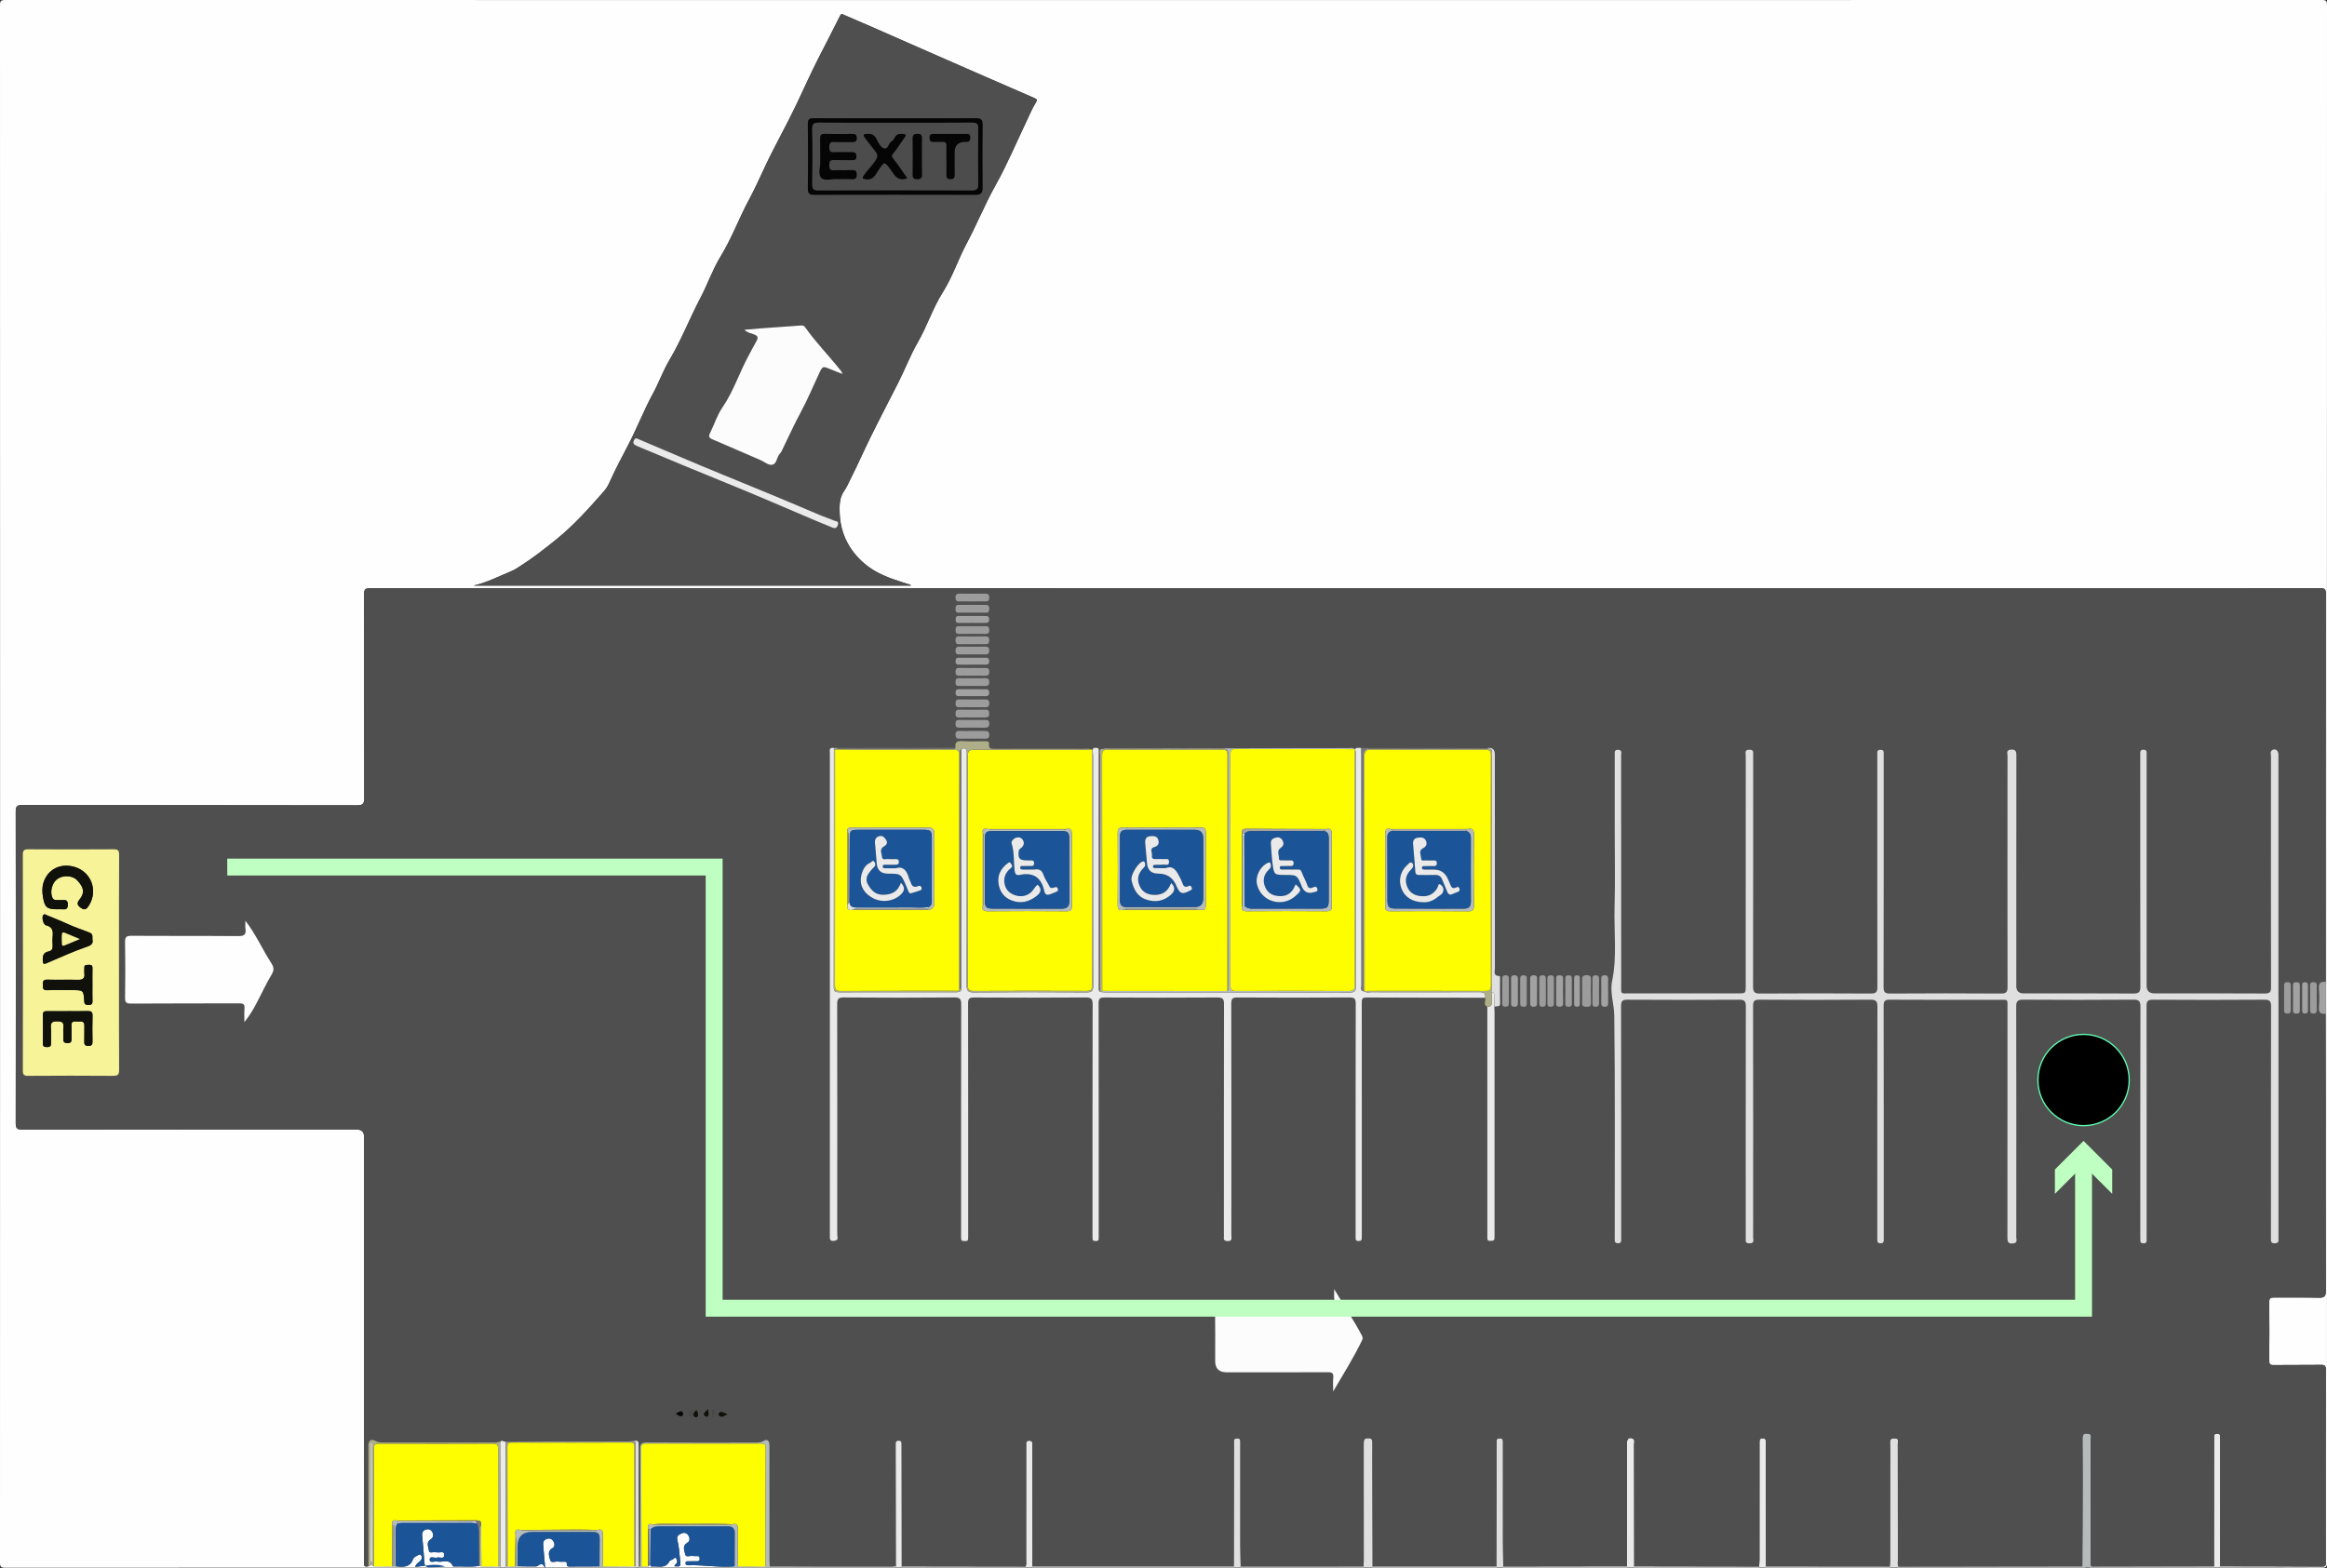 <?xml version="1.0" encoding="UTF-8"?><svg id="a" xmlns="http://www.w3.org/2000/svg" viewBox="0 0 1376.43 927.77"><rect x="0" y="0" width="1376.43" height="927.77" fill="#333333" stroke="none"/><defs><style>.b{fill:#4c4c4c;}.c{fill:#bfffc1;}.d{fill:#9c9c9c;}.e{fill:#f6f399;}.f{fill:#777;}.g{stroke:#bfffc1;stroke-width:10px;}.g,.h{stroke-miterlimit:10;}.g,.i{fill:none;}.j{fill:#eaeaea;}.h{stroke:#5fffb4;stroke-width:.75px;}.k{fill:#4f4f4f;}.l{fill:#050505;}.m{fill:#11110b;}.n{fill:#1b5598;}.o{fill:#fefe01;}.p{fill:#aeae88;}.q{fill:#a2a2a2;}.r{fill:#b4bbba;}.s{fill:#fefefe;}.t{fill:#fcfcfc;}.u{fill:#dfdfdf;}</style></defs><g><path class="s" d="M295.98,927.51c-97.64,0-195.28-.01-292.92,.06C.56,927.58,0,927.01,0,924.51,.07,617.36,.07,310.21,0,3.06,0,.56,.56,0,3.06,0,459.83,.06,916.6,.06,1373.37,0c2.5,0,3.06,.56,3.06,3.06-.07,307.15-.07,614.3,0,921.45,0,2.5-.56,3.08-3.06,3.06-20.33-.12-40.66-.07-60.98-.07,.28-.26,.57-.51,.85-.77,20.09,.03,40.19,.02,60.28,.16,2.62,.02,2.18-1.44,2.18-2.94,0-37.85-.02-75.69,.06-113.54,0-2.38-.65-2.93-2.95-2.9-9.32,.13-18.65-.01-27.98,.11-2.09,.03-2.58-.59-2.57-2.61,.09-11.54,.11-23.09,0-34.63-.02-2.28,.75-2.75,2.84-2.73,8.77,.1,17.55-.11,26.31,.12,3.31,.09,4.4-.59,4.38-4.21-.15-37.62-.09-75.25-.1-112.87,0-16.98-.05-33.96-.08-50.94,0-6.26,0-12.52,0-18.78,.03-.55,.07-1.11,.07-1.66,0-76.06-.02-152.12,.09-228.17,0-3.29-1.5-3.12-3.79-3.12-384.3,.03-768.61,.03-1152.91-.04-3.09,0-3.79,.83-3.79,3.83,.1,40.08,.03,80.17,.14,120.25,0,3.32-.63,4.39-4.23,4.39-65.98-.13-131.95-.07-197.93-.17-3.19,0-3.97,.71-3.97,3.94,.11,61.4,.11,122.8,0,184.2,0,3.29,.87,3.92,4.01,3.92,65.86-.1,131.73-.08,197.59-.08q4.45,0,4.45,4.3c0,83.28,0,166.55,0,249.83,0,.78,.09,1.57-.02,2.33-.3,2.23,.93,2.35,2.58,1.95,2.47-.32,1.3-2.26,1.3-3.39,.08-22.2,.06-44.39,.06-66.59v-3.2c.27,.02,.55,.04,.82,.06v3.59c0,22.08-.02,44.17,.05,66.25,0,1.12-.9,2.76,1.06,3.34,3.57,0,7.15,.01,10.72,.02h1.36c.25-.01,.5-.01,.75-.01,4.17,.37,8.39,.95,10.3-4.28,.27-.74,1.15-1.52,1.91-1.75,.91-.28,1.91-1.79,2.86-.48,.75,1.03,.52,2.22-.51,3.29-.92,.96-2.4,1.48-3,3.5,6.12-.47,11.9-2.39,17.68-.22-3.05,.47-6.12,.38-9.17,.5-2.13,.08-2.94-.75-3.07-2.86-.33-5.2-.83-10.39-1.31-15.58-.17-1.87,.28-3.36,2.21-3.93,1.53-.45,2.93,0,3.73,1.44,.94,1.67,.71,3.38-.92,4.4-2.93,1.84-1.26,4.46-1.07,6.58,.17,1.96,2.38,.74,3.66,1.04,.42,.1,.92-.09,1.32,.04,1.45,.44,4.19-1.2,4.11,1.62-.08,2.74-2.78,.99-4.23,1.5-1.5,.53-4.37-1.24-4.37,1.14,0,2.4,2.87,.82,4.43,1.19,3.12,.73,7.23-2,9.25,2.67,.08,.19,.6,.28,.91,.27,4.86-.19,9.73,.49,14.57-.37l.21,.07,.22-.04c.32,.1,.64,.19,.96,.29l9.82-.04h1.4l.03,.77Zm242.66-581.04l-.04-.45c-1.56-.49-3.13-.98-4.69-1.47-7.95-2.47-15.8-5.4-22.22-10.77-9.27-7.77-14.58-17.86-15.04-30.12-.17-4.53-.15-9.25,2.62-13.14,1.69-2.37,2.71-4.99,4-7.52,4-7.86,7.52-15.95,11.41-23.86,5.44-11.05,11.15-21.95,16.72-32.93,3.94-7.76,7-15.92,11.38-23.51,5.58-9.65,8.92-20.39,14.97-29.94,5.63-8.9,8.91-19.16,13.92-28.52,6.06-11.34,10.85-23.3,17.16-34.58,6.84-12.21,12.26-25.21,18.32-37.86,1.76-3.68,3.31-7.5,5.45-10.96,1.14-1.84,.93-2.09-.88-2.87-20.8-9.01-41.55-18.12-62.32-27.21-11.35-4.97-22.68-9.99-34.04-14.97-5.37-2.35-10.76-4.67-16.15-6.97-.8-.34-1.51-1.1-2.29,.47-4.24,8.55-8.68,16.99-13,25.5-4.49,8.85-8.53,17.93-12.79,26.89-5.91,12.43-12.75,24.38-18.59,36.83-3.08,6.58-6.04,13.2-9.5,19.62-5.92,10.97-10.17,22.77-16.74,33.49-4.77,7.77-7.74,16.55-12.01,24.67-6.34,12.06-11.25,24.84-18.26,36.62-3.76,6.32-6.21,13.35-9.76,19.85-5.33,9.77-9.35,20.21-14.49,30.13-3.94,7.62-8.05,15.19-11.52,23.07-.82,1.85-2.05,3.6-3.4,5.13-8.66,9.82-17.32,19.55-27.59,27.87-7.23,5.86-14.5,11.55-22.37,16.5-1.4,.88-2.8,1.8-4.32,2.42-7.43,3.05-14.6,6.82-22.53,8.61h258.56Z"/><path class="r" d="M1235.74,927.51h-2c-.39-1.07-1.39-.39-2.05-.71,.05-11.2,.13-22.39,.15-33.59,.03-14.08,.09-28.17-.06-42.25-.03-2.99,1.55-3.03,3.53-2.73,2.24,.33,1.37,2.25,1.37,3.49,.06,23.73,.04,47.46,.05,71.19,0,1.31-.28,2.67,.33,3.93-.46,.19-1.2-.17-1.34,.67Z"/><path class="u" d="M811.18,927.51h-4c-.24-.23-.48-.46-.72-.7,.06-1.1,.17-2.21,.18-3.31,.01-23.17,.02-46.34-.02-69.5,0-1.91,.15-3.11,2.59-3.12,2.46-.02,2.63,1.2,2.61,3.1-.07,5.98-.04,11.97-.02,17.96,.04,18.29,.09,36.57,.13,54.86l-.74,.71Z"/><path class="u" d="M1121.77,927.51h-3.33l-.67-.67c.08-1.21,.22-2.42,.22-3.63,.01-17.74,.01-35.48,.01-53.21,0-5.43,.14-10.87-.06-16.29-.1-2.72,1.29-2.87,3.27-2.66,2.24,.24,1.34,2,1.34,3.1,.05,22.95,.03,45.9,.06,68.84,0,1.3-.38,2.66,.41,3.89-.47,.11-1.02,.07-1.26,.63Z"/><path class="u" d="M888.5,927.51h-2.67l-.77-.73c.04-22.5,.07-45.01,.11-67.51,0-2.11,.06-4.21-.01-6.32-.05-1.43,.54-1.99,1.95-1.99,1.46,0,1.98,.68,1.9,2.05-.05,.77,0,1.55,0,2.33,0,18.74-.01,37.47,0,56.21,0,5.09,.12,10.19,.18,15.28-.23,.23-.46,.45-.69,.68Z"/><path class="j" d="M965.81,927.51h-2.67l-.87-.78c0-9.09,.02-18.18,.02-27.27,0-15.19,0-30.37,0-45.56,0-2.59,1.32-3.71,3.31-2.82,1.67,.74,.94,2.32,.94,3.5,.06,24.05,.07,48.1,.09,72.16-.28,.25-.56,.51-.84,.76Z"/><path class="u" d="M733.2,927.51h-2.67c-.26-.24-.52-.49-.78-.73,.03-21.84,.06-43.68,.09-65.53,0-2.77,.05-5.55-.02-8.32-.04-1.45,.55-1.93,1.96-1.93,1.47,0,2,.61,1.9,2-.05,.77,0,1.55,0,2.33,0,19.63-.01,39.25,0,58.88,0,4.21,.12,8.41,.19,12.62-.23,.23-.46,.45-.69,.68Z"/><path class="j" d="M1043.79,927.51h-2.67c-.21-.22-.43-.44-.64-.66,.09-1.32,.26-2.64,.26-3.96,.02-22.54,.01-45.07,.01-67.61,0-.78,.03-1.56,0-2.33-.07-1.42,.62-1.99,2-1.98,1.31,.01,1.75,.67,1.71,1.88-.03,.89,0,1.78,0,2.66,.04,23.76,.07,47.51,.11,71.27-.26,.24-.52,.48-.78,.72Z"/><path class="j" d="M609.9,927.51h-2.67c-.2-.21-.4-.43-.61-.64,.63-1.27,.32-2.62,.33-3.93,.02-21.97,.02-43.95,.02-65.92,0-.67,0-1.33,0-2,0-1.35-.2-2.69,1.93-2.65,1.93,.04,1.73,1.26,1.73,2.49,0,.89,0,1.78,0,2.66,.03,23.08,.05,46.16,.08,69.25-.27,.25-.54,.49-.81,.74Z"/><path class="j" d="M1313.24,926.74c-.28,.26-.57,.51-.85,.77h-2c-.27-.25-.54-.49-.81-.74,.02-24.85,.04-49.7,.07-74.55,0-.89-.01-1.78,.03-2.66,.06-1.26,1.01-1.27,1.92-1.29,.86-.02,1.55,.23,1.59,1.26,.03,.89,.03,1.77,.03,2.66,0,24.85,.02,49.7,.02,74.56Z"/><path class="j" d="M532.59,927.51h-2.67l-.08-.88c-.03-23.97-.07-47.94-.1-71.92,0-.33,.01-.67,.02-1,.05-1.21,.89-1.39,1.84-1.39,1.02,0,1.72,.35,1.71,1.52,0,.89,.02,1.78,.02,2.66,.02,23.42,.05,46.84,.07,70.25-.27,.25-.55,.5-.82,.75Z"/><path class="j" d="M295.98,927.51c-.01-.25-.02-.51-.03-.76,0-12.05,.04-24.1,.01-36.15-.02-12.6-.09-25.2-.14-37.8,1.2-1.07,2.25,.09,3.36,.24,.03,24.6,.06,49.21,.1,73.81l-.64,.65h-2.67Z"/><path class="s" d="M529.84,926.63l.08,.88h-152.63c.24-.23,.48-.46,.72-.69l.29,.02,.29-.03c.28,0,.56,0,.85,0l3.87-.04c1.33-.56,.69-1.73,.69-2.6,.05-6.44,.01-12.87,0-19.31l.76-.02c-.05,6.65-.11,13.31-.16,19.96,0,.96-.24,2.17,1.36,2.03,3.51-.31,7.64,1.5,9.95-2.99,.3-.58,1.21-.93,1.91-1.18,.72-.26,1.34-1.68,2.18-.58,.55,.72,.77,1.84,.23,2.84-.34,.64-1.4,.81-1.18,1.81,3.68,.17,3.61,.18,3.26-3.44-.41-4.16-.66-8.33-1.71-12.42-.58-2.25,1.3-3.12,2.91-3.75,1.49-.58,2.87,.03,3.73,1.42,.95,1.52,.88,3.32-.6,4.16-3.37,1.93-1.73,4.85-1.28,7.06,.37,1.79,2.89,.58,4.42,.84,.87,.14,1.77,.06,2.66,.04,1.2-.02,1.46,.68,1.45,1.72-.01,1.02-.54,1.35-1.45,1.35-1.66,0-3.33-.02-4.99,.03-.82,.02-1.96-.29-1.93,1.12,.03,1.25,1.01,1.26,1.93,1.23,9.06-.3,18.07,1.46,27.14,.67,.64,.02,1.27,.04,1.91,.06,5.43,0,10.86,0,16.29-.01h2.54c24.18,0,48.36,.02,72.54,.02,.66,0,1.32-.13,1.98-.2Z"/><path class="u" d="M378.01,926.82c-.24,.23-.48,.46-.72,.69h-1.33c-.01-.28-.03-.57-.04-.85-.01-23.35-.02-46.71-.04-70.06,0-1.42,.26-2.89-.46-4.24,2.28-.41,2.49,.91,2.48,2.73-.06,8.53-.04,17.05-.02,25.58,.03,15.39,.09,30.77,.13,46.16Z"/><path class="s" d="M375.92,926.66c.01,.28,.03,.57,.04,.85h-77.31c.21-.22,.42-.43,.64-.65,.32-.04,.64-.08,.96-.12l4.4,.07c.23-.02,.46-.03,.68-.05,.26-.02,.52-.04,.78-.06,3.66,.04,7.32,.17,10.98,.09,1.7-.04,3.19-3.61,5.37,.99-.47-5.48-.85-9.67-1.18-13.87-.13-1.76,.65-3.05,2.41-3.5,1.57-.4,2.85,.14,3.68,1.56,.83,1.42,.84,3.21-.47,3.91-3.43,1.83-2.03,4.8-1.5,6.99,.56,2.33,3.24,.7,4.94,1.05,1.07,.22,2.21,.05,3.32,.06,.81,0,1.69,.06,1.59,1.16-.17,1.99,1.17,1.72,2.38,1.72,5.66-.02,11.33-.04,16.99-.06,.66,0,1.33,.02,1.99,.03,6.21-.04,12.42-.08,18.63-.11,.22-.02,.45-.03,.67-.05Z"/><path class="s" d="M609.9,927.51c.27-.25,.54-.49,.81-.74,39.68,0,79.36,0,119.04,0,.26,.24,.52,.49,.78,.73h-120.64Z"/><path class="s" d="M1121.77,927.51c.24-.57,.79-.52,1.26-.63,36.22-.03,72.44-.05,108.67-.08,.65,.32,1.65-.36,2.05,.71h-111.97Z"/><path class="s" d="M1040.48,926.86c.21,.22,.43,.44,.64,.66h-75.31c.28-.25,.56-.51,.84-.76,24.61,.04,49.22,.07,73.83,.11Z"/><path class="s" d="M1309.58,926.77c.27,.25,.54,.49,.81,.74h-74.65c.13-.84,.87-.48,1.34-.67,24.17-.02,48.34-.05,72.51-.07Z"/><path class="s" d="M532.59,927.51c.27-.25,.55-.5,.82-.75,24.41,.03,48.81,.07,73.22,.1,.2,.21,.4,.43,.61,.64h-74.65Z"/><path class="s" d="M885.06,926.79c.26,.24,.52,.48,.77,.73h-74.65l.74-.71c24.38,0,48.76-.01,73.14-.02Z"/><path class="s" d="M962.28,926.74l.87,.78h-74.65c.23-.23,.46-.45,.69-.68,24.36-.03,48.73-.06,73.09-.1Z"/><path class="s" d="M1043.79,927.51c.26-.24,.52-.48,.78-.72l73.2,.06c.22,.22,.45,.45,.67,.67h-74.65Z"/><path class="s" d="M733.2,927.51c.23-.23,.46-.45,.69-.68,24.19,0,48.38-.01,72.57-.02,.24,.23,.48,.46,.72,.7h-73.98Z"/><path class="k" d="M806.46,926.82c-24.19,0-48.38,.01-72.57,.02-.07-4.21-.18-8.41-.19-12.62-.02-19.63,0-39.25,0-58.88,0-.78-.05-1.56,0-2.33,.09-1.39-.44-2-1.9-2-1.41,0-2,.47-1.96,1.93,.07,2.77,.02,5.54,.02,8.32-.03,21.84-.06,43.68-.09,65.53-39.68,0-79.36,0-119.04,0-.03-23.08-.05-46.16-.08-69.25,0-.89,0-1.78,0-2.66,0-1.22,.2-2.44-1.73-2.49-2.13-.05-1.93,1.3-1.93,2.65,0,.67,0,1.33,0,2,0,21.97,0,43.95-.02,65.92,0,1.31,.3,2.67-.33,3.93-24.41-.03-48.81-.07-73.22-.1-.02-23.42-.05-46.84-.07-70.25,0-.89-.02-1.78-.02-2.66,.01-1.17-.7-1.53-1.71-1.52-.95,0-1.8,.18-1.84,1.39-.01,.33-.02,.67-.02,1,.03,23.97,.07,47.94,.1,71.92-.66,.07-1.32,.2-1.98,.2-24.18,0-48.36-.02-72.54-.03-.05-1.33-.16-2.66-.16-3.98,0-22.54,0-45.08-.01-67.62,0-2.87-1.32-4.04-3.47-2.68-1.81,1.15-3.55,1.02-5.38,1.02-21.33,.02-42.65,.08-63.98-.06-3.01-.02-3.66,.85-3.64,3.72,.13,18.87,.08,37.75,.06,56.63,0,4.33-.1,8.65-.16,12.98l-.29,.03-.29-.02c-.05-15.39-.1-30.77-.13-46.16-.02-8.53-.04-17.05,.02-25.58,.01-1.82-.2-3.13-2.48-2.73-2.93,.68-5.9,.52-8.87,.52-15.05,0-30.09-.02-45.14,0-7.41,.01-14.82,.11-22.23,.16-1.12-.16-2.16-1.31-3.36-.24-1.44,.71-2.99,.68-4.55,.67-21.51-.01-43.02,0-64.53-.02-1.61,0-3.09,0-4.71-.96-2.44-1.44-4.15-.15-4.15,2.69,0,23.83,.02,47.66,.03,71.49-1.66,.4-2.88,.28-2.58-1.95,.1-.76,.02-1.55,.02-2.33,0-83.28,0-166.55,0-249.83q0-4.3-4.45-4.3c-65.86,0-131.73-.02-197.59,.08-3.14,0-4.02-.63-4.01-3.92,.11-61.4,.11-122.8,0-184.2,0-3.23,.78-3.95,3.97-3.94,65.98,.1,131.95,.04,197.93,.17,3.6,0,4.24-1.06,4.23-4.39-.11-40.08-.04-80.17-.14-120.25,0-3,.7-3.83,3.79-3.83,384.3,.08,768.61,.07,1152.91,.04,2.29,0,3.79-.16,3.79,3.12-.11,76.06-.08,152.12-.09,228.17,0,.55-.05,1.11-.07,1.66-3.47-.57-4.27,1.11-4.02,4.27,.27,3.39,.28,6.83,0,10.22-.26,3.17,.55,4.84,4.01,4.29,.03,16.98,.07,33.96,.08,50.94,.01,37.62-.06,75.25,.1,112.87,.01,3.61-1.07,4.3-4.38,4.21-8.76-.23-17.54-.02-26.31-.12-2.1-.02-2.87,.45-2.84,2.73,.12,11.54,.1,23.09,0,34.63-.02,2.02,.47,2.64,2.57,2.61,9.32-.12,18.65,.03,27.98-.11,2.3-.03,2.95,.52,2.95,2.9-.08,37.85-.06,75.69-.06,113.54,0,1.51,.43,2.96-2.18,2.94-20.09-.15-40.19-.13-60.28-.16,0-24.85-.01-49.7-.02-74.56,0-.89,0-1.78-.03-2.66-.04-1.02-.73-1.28-1.59-1.26-.9,.02-1.86,.02-1.92,1.29-.04,.89-.03,1.77-.03,2.66-.02,24.85-.04,49.7-.07,74.55-24.17,.02-48.34,.05-72.51,.07-.61-1.27-.33-2.62-.33-3.93-.02-23.73,0-47.46-.05-71.19,0-1.23,.87-3.15-1.37-3.49-1.98-.29-3.57-.25-3.53,2.73,.15,14.08,.08,28.17,.06,42.25-.02,11.2-.09,22.39-.15,33.59-36.22,.03-72.44,.05-108.67,.08-.8-1.22-.41-2.59-.41-3.89-.03-22.95,0-45.9-.06-68.84,0-1.1,.89-2.86-1.34-3.1-1.98-.21-3.37-.06-3.27,2.66,.2,5.42,.06,10.86,.06,16.29,0,17.74,0,35.48-.01,53.21,0,1.21-.15,2.42-.22,3.63l-73.2-.06c-.04-23.76-.07-47.51-.11-71.27,0-.89-.03-1.78,0-2.66,.05-1.21-.4-1.87-1.71-1.88-1.39-.01-2.07,.56-2,1.98,.04,.78,0,1.55,0,2.33,0,22.54,0,45.07-.01,67.61,0,1.32-.17,2.64-.26,3.96-24.61-.04-49.22-.07-73.83-.11-.02-24.05-.02-48.1-.09-72.16,0-1.18,.73-2.76-.94-3.5-1.99-.88-3.31,.23-3.31,2.82-.02,15.19,0,30.37,0,45.56,0,9.09-.02,18.18-.02,27.27-24.36,.03-48.73,.06-73.09,.1-.06-5.09-.18-10.19-.18-15.28-.02-18.74,0-37.47,0-56.21,0-.78-.04-1.55,0-2.33,.08-1.37-.44-2.05-1.9-2.05-1.41,0-2,.56-1.95,1.99,.07,2.1,.02,4.21,.01,6.32-.04,22.5-.07,45.01-.11,67.51-24.38,0-48.76,.01-73.14,.02-.04-18.29-.09-36.57-.13-54.86-.01-5.99-.05-11.97,.02-17.96,.02-1.91-.15-3.12-2.61-3.1-2.44,.02-2.59,1.22-2.59,3.12,.04,23.17,.03,46.34,.02,69.5,0,1.1-.11,2.21-.18,3.31Zm-396.28-90.44c-1.12-.05-.58-2.72-2.21-1.6-1.29,.89-.24,2.48,.2,3.31,.74,1.4,1.19-.55,1.92-.62,.77,.38,1.37,1.98,2.37,.73,.98-1.23,.17-2.57-.31-3.78-1.34,.23-1.31,1.4-1.97,1.95Zm85.11-393.94c-.69,.02-1.37,.04-2.06,.06-3.13-.56-2.39,1.73-2.39,3.34-.02,94.83-.01,189.66-.01,284.49,0,.44,.04,.89,0,1.33-.26,2.96,1.84,2.73,3.51,2.26,1.73-.49,.88-2.29,.89-3.47,.05-45.42,.07-90.83-.03-136.25,0-3.09,.57-4.11,3.92-4.08,21.77,.17,43.54,.19,65.31,0,3.57-.03,4.1,1.1,4.09,4.3-.1,45.19-.07,90.39-.07,135.58,0,1-.05,2,.04,3,.13,1.47,1.35,1.21,2.29,1.27,.94,.06,1.83-.11,1.87-1.34,.03-1,.03-2,.03-3,0-45.42,.03-90.83-.06-136.25,0-2.73,.67-3.54,3.47-3.53,21.99,.11,43.99,.14,65.98-.02,3.37-.03,4.21,.82,4.2,4.19-.12,45.19-.08,90.39-.08,135.58,0,1,0,2,.02,3,.04,1.24,.95,1.34,1.87,1.34,.95,0,1.81-.13,1.81-1.39,0-.89,.01-1.78,.01-2.66,0-45.53,.03-91.06-.07-136.58,0-2.79,.73-3.48,3.48-3.46,22.22,.12,44.43,.13,66.65-.01,3.16-.02,4.04,.69,4.03,3.96-.12,45.19-.08,90.39-.08,135.58,0,.78,.08,1.57-.02,2.33-.24,1.86,.8,2.24,2.35,2.28,2.87,.08,2.09-2.02,2.1-3.51,.03-45.64,.05-91.28-.04-136.92,0-2.83,.56-3.75,3.61-3.73,22.1,.14,44.21,.14,66.31,0,2.91-.02,3.67,.67,3.66,3.64-.11,45.42-.07,90.83-.07,136.25,0,.89,.04,1.78,0,2.66-.05,1.18,.64,1.52,1.65,1.57,1.13,.05,2-.21,2.02-1.58,0-.89,.02-1.78,.02-2.66,0-26.54,0-53.08,0-79.62,0-18.99,.02-37.98-.02-56.97,0-1.96,0-3.29,2.71-3.28,23.44,.13,46.87,.12,70.31,.15,.43,1.79-1.47,4.12,1.26,5.38,0,44.7,.01,89.41,.02,134.11,0,.89,.04,1.78,0,2.66-.07,1.28,.48,1.86,1.77,1.72,1.05-.12,2.37,.2,2.47-1.48,.04-.77,.04-1.55,.04-2.33,0-43.82,0-87.63,0-131.45,0-.99-.09-1.99-.13-2.98,.86-1.19,3.57,.47,3.44-2.5-.21-4.76-.05-9.53-.06-14.3,0-.63,.17-1.68-.58-1.69-3.61-.07-2.48-2.73-2.48-4.54-.04-42.24-.03-84.48-.03-126.72q0-4.12-4.25-3.65l-74.77-.07c-1.34-.09-2.73-.42-3.83,.75-1.27-1.04-2.77-.58-4.16-.58-25.66,.02-51.32,.09-76.98,.11-21.28,.02-42.57,0-63.85,.02-1.2,0-2.44-.28-3.6,.28-3.19-.21-2.12,2.22-2.13,3.7-.06,46.45-.06,92.9-.08,139.34l-.66-.39c0-46.5,0-92.99,0-139.49,0-.55,.05-1.11-.01-1.66-.09-.8,.36-1.94-.99-2.09-1.06-.11-2.3-.46-2.67,1.13-.13-.12-.27-.13-.41,0-.1-.14-.24-.21-.42-.2-1.25-.68-2.61-.37-3.92-.37-17.75-.02-35.5-.02-53.25,0-1.79,0-3.44,.07-3.14-2.5,.24-2.03-1.18-2.02-2.58-2.02-4.44,0-8.89,.22-13.31-.07-3.17-.21-4.56,.71-4.03,3.94l-69.87,.07Zm852.44,147.27v-99.27c0-14.66,0-29.31,0-43.97,0-2.48-1.89-3.83-3.71-2.66-1.42,.91-.73,2.45-.73,3.68-.04,45.53-.06,91.05,.03,136.58,0,2.89-.69,3.75-3.67,3.73-21.77-.13-43.54-.07-65.31-.07q-4.57,0-4.57-4.43c0-44.97,0-89.94,0-134.91,0-.78-.02-1.56,0-2.33,.05-1.31-.02-2.45-1.81-2.5-2-.05-2.05,1.22-2,2.66,.03,.78,0,1.55,0,2.33,0,45.08-.03,90.16,.07,135.25,0,3.24-.9,4.03-4.08,4.01-21.66-.14-43.32-.07-64.98-.07q-4.28,0-4.29-4.36c0-45.42-.02-90.83,.05-136.25,0-2.63-.46-3.91-3.41-3.6-2.86,.29-1.87,2.34-1.87,3.74-.05,45.53-.06,91.05,.02,136.58,0,2.93-.59,3.99-3.8,3.97-21.88-.15-43.76-.14-65.65,0-3.11,.02-3.85-.86-3.84-3.88,.09-45.3,.07-90.61,.07-135.91,0-.89-.02-1.78,0-2.66,.03-1.3-.67-1.77-1.87-1.75-1.11,.02-1.99,.27-1.95,1.65,.02,.89,0,1.78,0,2.66,0,45.3-.03,90.61,.06,135.91,0,2.95-.63,4-3.83,3.98-21.88-.14-43.76-.14-65.65,0-3.24,.02-4.04-.93-4.03-4.09,.1-45.19,.07-90.39,.07-135.58,0-.78-.06-1.56,.01-2.33,.17-1.84-.82-2.26-2.42-2.25-2.84,.02-2.04,2.11-2.04,3.59-.03,45.42-.02,90.83-.02,136.25,0,4.32,0,4.33-4.44,4.33-21.44,0-42.88,.02-64.31,0-5.45,0-4.86,.68-4.86-4.71-.01-45.42,0-90.83-.03-136.25,0-1.27,.7-3.04-1.75-3.15-2.29-.1-2.08,1.37-2.08,2.85,0,14.99,0,29.98,0,44.97s.36,29.99-.1,44.97c-.45,14.72,1.62,29.46-1.47,44.19-1.37,6.52,1.22,13.52,1.3,20.15,.53,43.41,.27,86.83,.27,130.25,0,.78,.04,1.56,0,2.33-.09,1.46,.32,2.28,2.02,2.27,1.84,0,1.88-1.12,1.84-2.43-.02-.78,0-1.55,0-2.33,0-45.19,.03-90.39-.06-135.58,0-2.84,.58-3.75,3.62-3.74,22.1,.14,44.21,.14,66.31,0,3.11-.02,3.82,.95,3.81,3.93-.09,45.19-.06,90.39-.06,135.58,0,.78,.07,1.56-.01,2.33-.22,2.13,1.09,2.36,2.7,2.27,2.61-.15,1.75-2.16,1.75-3.51,.04-45.64,.06-91.27-.04-136.91,0-2.91,.69-3.72,3.66-3.7,21.88,.13,43.76,.15,65.65-.01,3.43-.03,4.22,.93,4.21,4.26-.11,45.08-.07,90.16-.07,135.25,0,.89,.04,1.78,0,2.66-.07,1.44,.64,1.98,2.02,1.95,1.23-.03,1.85-.54,1.81-1.81-.03-.89,0-1.78,0-2.66,0-45.3,.03-90.61-.06-135.91,0-2.85,.6-3.75,3.63-3.73,21.66,.14,43.32,.06,64.98,.08,5.13,0,4.61-.61,4.61,4.63,.01,45.3,.02,90.61-.04,135.91,0,2.61,.44,3.96,3.45,3.57,2.83-.36,1.82-2.39,1.83-3.79,.05-45.42,.08-90.83-.05-136.25-.01-3.48,1-4.18,4.28-4.16,21.66,.15,43.32,.16,64.98-.01,3.42-.03,4.18,.89,4.18,4.22-.12,45.19-.08,90.38-.08,135.57,0,1-.02,2,.04,3,.07,1.2,.97,1.32,1.91,1.35,1,.03,1.77-.27,1.82-1.43,.04-1,.03-2,.03-3,0-45.3,.03-90.61-.06-135.91,0-2.87,.66-3.79,3.67-3.77,21.99,.13,43.99,.15,65.98-.01,3.3-.02,3.98,.94,3.97,4.08-.11,39.09-.07,78.17-.07,117.26,0,6.77,.03,13.55-.02,20.32-.01,1.6,.32,2.48,2.19,2.45,1.71-.02,2.49-.58,2.32-2.33-.07-.77-.01-1.55-.01-2.33,0-47.08,0-94.16,0-141.24Zm-1277.34-20.32c0-21.21-.05-42.42,.06-63.63,.01-2.59-.63-3.35-3.29-3.33-16.77,.13-33.55,.12-50.32,0-2.57-.02-3.38,.59-3.38,3.29,.09,42.53,.08,85.06,.01,127.59,0,2.47,.63,3.21,3.16,3.19,16.77-.11,33.55-.12,50.32,0,2.78,.02,3.52-.74,3.5-3.51-.12-21.21-.06-42.42-.06-63.63Zm74.77-24.66c0,2.15-.17,3.48,.03,4.76,.53,3.45-.76,4.36-4.25,4.34-21.09-.18-42.18,0-63.27-.17-3.17-.02-3.74,.96-3.7,3.85,.16,10.87,.17,21.75,0,32.62-.04,2.81,.49,3.7,3.55,3.67,21.31-.16,42.62-.04,63.94-.14,2.44-.01,3.39,.5,3.16,3.08-.24,2.66-.05,5.36-.05,8.04,2.62-3.3,4.73-6.6,6.57-10.03,3.19-5.95,5.96-12.15,9.43-17.93,1.64-2.73,1.64-4.34-.12-7.05-5.14-7.92-8.9-16.7-15.27-25.03Zm643.4,278.6c5.89-10.06,12.03-19.86,17.08-30.26,.48-.98,.54-1.78,0-2.79-4.86-9.22-10.71-17.83-16.45-27.6,0,2.54-.19,4.18,.04,5.77,.44,3.1-.8,3.8-3.79,3.78-21.2-.13-42.4-.03-63.59-.13-2.5-.01-3.18,.64-3.15,3.14,.15,9.98,.06,19.97,.06,29.95q0,6.75,6.8,6.75c19.98,0,39.95,.05,59.93-.06,2.49-.01,3.33,.61,3.12,3.13-.23,2.75-.05,5.54-.05,8.31Zm147.27-237.18c0,2.43,.11,4.87-.03,7.29-.13,2.17,1.13,2.19,2.71,2.24,1.73,.05,2.66-.3,2.6-2.34-.12-4.53-.1-9.06,0-13.59,.04-1.89-.37-2.8-2.53-2.79-2.19,0-2.94,.74-2.78,2.89,.16,2.09,.03,4.2,.03,6.3Zm-360.59-230.28c2.54,0,5.08-.05,7.63,.02,1.7,.04,2.31-.65,2.32-2.36,0-1.75-.65-2.33-2.34-2.31-5.08,.06-10.17,.06-15.25,0-1.62-.02-2.44,.39-2.46,2.19-.02,1.83,.56,2.59,2.48,2.49,2.54-.13,5.08-.03,7.62-.04Zm-.32,25.28c2.66,0,5.31-.06,7.97,.02,1.73,.05,2.28-.68,2.29-2.37,.01-1.76-.69-2.32-2.36-2.31-5.09,.05-10.18,.06-15.27,0-1.63-.02-2.4,.39-2.4,2.22,0,1.86,.57,2.58,2.47,2.48,2.43-.13,4.87-.03,7.3-.03Zm.04,18.65c2.55,0,5.09-.06,7.64,.02,1.75,.05,2.59-.42,2.6-2.41,0-2.13-1.12-2.29-2.73-2.28-4.98,.03-9.96,.06-14.94-.02-1.68-.03-2.36,.49-2.37,2.25-.02,1.87,.62,2.57,2.51,2.47,2.43-.13,4.87-.03,7.3-.03Zm.03,32.61c-2.43,0-4.87,.09-7.29-.03-1.82-.09-2.58,.47-2.54,2.41,.04,1.76,.7,2.29,2.38,2.27,5.08-.07,10.17-.06,15.25,0,1.61,.02,2.39-.39,2.41-2.22,.02-1.96-.83-2.49-2.58-2.45-2.54,.07-5.08,.02-7.62,.02Zm.22-74.53h0c-2.77,.01-5.53,.05-8.3,0-1.93-.04-1.66,1.31-1.72,2.51-.06,1.25,.17,2.15,1.75,2.14,5.42-.04,10.85-.03,16.27,0,1.7,0,1.95-.95,1.95-2.36,0-1.43-.29-2.34-1.98-2.3-2.66,.06-5.31,.02-7.97,.02Zm-.22,72.64c2.54,0,5.08-.05,7.62,.02,1.75,.04,2.6-.49,2.58-2.45-.02-1.85-.84-2.21-2.43-2.19-5.08,.06-10.16,.06-15.24,0-1.65-.02-2.33,.48-2.37,2.26-.04,1.99,.77,2.47,2.55,2.39,2.42-.11,4.86-.03,7.29-.02Zm.17-6.04c2.54,0,5.09-.04,7.63,.02,1.63,.04,2.41-.48,2.39-2.28-.02-1.65-.48-2.42-2.25-2.4-5.2,.06-10.4,.08-15.59,0-1.88-.03-2.14,.9-2.17,2.46-.04,1.77,.69,2.31,2.37,2.24,2.54-.1,5.09-.03,7.63-.03Zm-.17-6.06c2.55,0,5.09-.07,7.64,.02,1.79,.06,2.59-.47,2.56-2.43-.03-1.82-.83-2.26-2.43-2.25-5.09,.04-10.18,.06-15.27-.02-1.69-.02-2.29,.52-2.33,2.27-.04,1.97,.73,2.5,2.53,2.42,2.43-.1,4.87-.03,7.3-.02Zm-.08-17.19c-2.54,0-5.09,.07-7.63-.02-1.91-.07-2.11,.95-2.12,2.49-.01,1.54,.46,2.19,2.08,2.17,5.2-.06,10.39-.05,15.59,0,1.66,.01,2.35-.58,2.35-2.33,0-1.71-.58-2.38-2.31-2.33-2.65,.09-5.31,.02-7.96,.03Zm0-14.03c2.65,0,5.3-.04,7.95,.01,1.68,.04,2.32-.63,2.32-2.36,0-1.74-.63-2.32-2.33-2.3-5.08,.07-10.16,.09-15.24,0-1.93-.04-2.47,.73-2.47,2.53,0,1.86,.9,2.19,2.48,2.14,2.43-.08,4.86-.02,7.29-.02Zm.33-16.75c-2.65,0-5.31,.06-7.96-.02-1.59-.05-2.14,.59-2.12,2.13,.02,1.49,.15,2.57,2.09,2.54,5.19-.08,10.39-.07,15.58,0,1.69,.02,2.35-.54,2.33-2.29-.02-1.7-.59-2.41-2.31-2.37-2.54,.07-5.08,.02-7.63,.02Zm-.19-1.89c2.65,0,5.3-.02,7.94,0,1.52,.02,2.15-.62,2.13-2.19-.02-1.48-.74-1.95-2.03-1.96-5.3,0-10.6,.03-15.89-.03-1.66-.02-2.04,.75-2.02,2.24,.01,1.4,.5,1.98,1.93,1.95,2.65-.06,5.29-.02,7.94-.02Zm-.37,43.33c2.66,0,5.33-.02,7.99,0,1.55,.02,2.51-.37,2.46-2.24-.05-1.8-1.16-1.93-2.44-1.93-5.1-.01-10.21,.04-15.31-.02-1.55-.02-2.21,.52-2.22,2.09-.01,1.57,.63,2.16,2.19,2.11,2.44-.08,4.88-.02,7.33-.02Zm.51-18.63c2.43,0,4.86,0,7.28,0,1.39,0,2.63,0,2.66-2.01,.03-1.92-1.03-2.16-2.52-2.16-5.08,.01-10.16,.03-15.24-.01-1.45-.01-2.17,.34-2.21,2.03-.05,1.91,.87,2.2,2.41,2.17,2.54-.05,5.08-.01,7.61-.02Zm345.29,193.11c0,2.43,.04,4.86-.02,7.29-.03,1.4,.5,1.97,1.93,1.98,1.51,.01,2.22-.45,2.2-2.08-.06-4.86-.06-9.72,0-14.58,.02-1.73-.9-1.93-2.3-1.95-1.55-.03-1.85,.75-1.83,2.05,.04,2.43,.01,4.86,.01,7.29Zm9.3,.24c0-2.54-.04-5.09,.02-7.63,.03-1.42-.54-1.96-1.95-1.97-1.39,0-2.01,.49-2,1.93,.04,4.87,.05,9.74,0,14.6-.02,1.56,.52,2.16,2.12,2.13,1.53-.03,1.85-.79,1.83-2.09-.04-2.32-.01-4.65-.01-6.97Zm12.15-.24c0,2.32,.03,4.64-.01,6.96-.02,1.36,.12,2.36,1.91,2.34,1.66-.01,2.04-.76,2.03-2.24-.05-4.75-.05-9.5,0-14.25,.02-1.51-.44-2.22-2.08-2.18-1.5,.04-1.88,.76-1.85,2.08,.04,2.43,.01,4.86,0,7.29Zm9.32,.33c0-2.43-.04-4.86,.01-7.29,.04-1.56-.3-2.46-2.19-2.41-1.74,.05-1.96,.91-1.95,2.31,.04,4.64,.07,9.29,0,13.93-.03,1.62,.34,2.44,2.18,2.42,1.77-.02,1.97-.98,1.96-2.33-.02-2.21,0-4.42,0-6.63Zm403.72,3.69c0-2.44-.03-4.87,.01-7.31,.03-1.33-.36-2.07-1.87-2.05-1.31,.02-2.08,.31-2.07,1.83,.05,4.98,.04,9.96,0,14.94-.01,1.48,.66,1.88,2.02,1.89,1.45,0,1.95-.61,1.92-2-.06-2.43-.02-4.87-.02-7.31Zm5.4,.02c0-2.43-.03-4.86,.01-7.3,.02-1.31-.29-2.09-1.83-2.07-1.41,.02-2.32,.25-2.3,1.97,.06,4.86,.06,9.73,0,14.59-.02,1.63,.69,2.08,2.2,2.07,1.44,0,1.96-.57,1.93-1.98-.06-2.43-.02-4.86-.01-7.3Zm9.98,.22c0-2.54-.04-5.09,.02-7.63,.03-1.41-.52-1.97-1.94-1.97-1.38,0-2.01,.48-2,1.92,.04,4.87,.05,9.74,0,14.61-.02,1.56,.54,2.16,2.13,2.14,1.55-.02,1.84-.8,1.81-2.09-.04-2.32-.01-4.65-.01-6.97Zm-481.76-4.54c0,2.54,.04,5.08-.02,7.62-.03,1.43,.58,1.94,1.97,1.94,1.41,0,1.97-.54,1.96-1.96-.04-4.86-.03-9.72,0-14.58,0-1.28-.25-2.09-1.8-2.11-1.58-.03-2.18,.57-2.13,2.14,.07,2.32,.02,4.64,.02,6.96Zm9.27,.32c0-2.32-.05-4.64,.02-6.95,.05-1.54-.21-2.51-2.12-2.47-1.71,.03-1.99,.85-1.98,2.27,.04,4.75,.05,9.49,0,14.24-.02,1.55,.53,2.15,2.12,2.14,1.69,0,2.03-.83,1.99-2.28-.07-2.32-.02-4.63-.02-6.95Zm5.25-.37c0-2.32-.03-4.65,.01-6.97,.02-1.31-.32-2.05-1.84-2.08-1.62-.03-2.12,.62-2.11,2.15,.06,4.87,.05,9.74,0,14.61-.01,1.47,.66,1.88,2.02,1.9,1.44,.02,1.97-.57,1.93-1.97-.06-2.54-.02-5.09-.02-7.64Zm6.06,.53c0-2.32-.01-4.64,0-6.96,0-1.37,.13-2.62-1.95-2.62-1.88,0-2.17,.88-2.16,2.45,.06,4.64,.05,9.27,0,13.91-.02,1.43,.28,2.25,1.97,2.3,1.91,.06,2.18-.91,2.14-2.46-.06-2.21-.02-4.42-.02-6.62Zm1.3-.55c0,2.43,.02,4.86,0,7.29-.02,1.35,.12,2.35,1.9,2.36,1.7,.01,2.03-.8,2.01-2.25-.04-4.75-.05-9.5,0-14.25,.01-1.5-.45-2.21-2.09-2.18-1.54,.02-1.85,.78-1.83,2.07,.04,2.32,.01,4.64,0,6.96Zm8.69,.29c0-2.32-.03-4.65,.01-6.97,.02-1.34-.09-2.36-1.89-2.36-1.65,0-2.08,.74-2.06,2.22,.05,4.76,.05,9.51,0,14.27-.02,1.51,.44,2.19,2.07,2.19,1.82,0,1.89-1.07,1.87-2.39-.02-2.32,0-4.65,0-6.97Zm11.94-.26h-.01c0,2.43-.01,4.86,0,7.29,0,1.11-.07,2.25,1.62,2.28,1.55,.03,1.82-.8,1.81-2.09-.03-4.86-.01-9.72,0-14.58,0-1.12-.24-1.89-1.63-1.93-1.57-.05-1.82,.79-1.8,2.07,.04,2.32,.01,4.64,.01,6.96Zm430.6,3.98c0,2.55,0,5.09,0,7.64,0,1.09,.11,1.96,1.55,1.99,1.46,.03,1.93-.61,1.91-2-.04-4.87-.03-9.74,0-14.61,0-1.36-.45-2.03-1.93-1.99-1.46,.04-1.54,.93-1.54,2,0,2.33,0,4.65,0,6.98Zm-931.44,246.62c-1.25-.47-2.22-.86-3.21-1.19-1.49-.5-2.71,1.4-1.45,2.29,1.7,1.2,3.03-.3,4.66-1.1Zm-30.52-.33c1.23,.93,2.43,2.07,3.95,1.27,.33-.17,.42-1.75,.07-2.07-1.49-1.36-2.61,.45-4.02,.8Zm18.91-2.62c-.9,1.64-2.66,1.81-2.17,3.47,.15,.51,1.55,1.22,1.8,1.04,1.22-.88,.99-2.22,.37-4.52Zm2.52,4.83c.8-1.23,2-2.35,1.68-3.9-.13-.62-1.14-.39-1.78-.41,.69,1.41,.04,2.79,.1,4.31Z"/><path class="k" d="M538.64,346.47H280.08c7.93-1.79,15.1-5.55,22.53-8.61,1.52-.62,2.92-1.55,4.32-2.42,7.87-4.95,15.14-10.64,22.37-16.5,10.27-8.32,18.94-18.05,27.59-27.87,1.35-1.53,2.58-3.28,3.4-5.13,3.47-7.88,7.58-15.45,11.52-23.07,5.13-9.92,9.16-20.36,14.49-30.13,3.55-6.5,5.99-13.53,9.76-19.85,7.01-11.77,11.91-24.56,18.26-36.62,4.27-8.12,7.24-16.9,12.01-24.67,6.58-10.72,10.83-22.51,16.74-33.49,3.46-6.42,6.42-13.05,9.5-19.62,5.83-12.46,12.67-24.4,18.59-36.83,4.26-8.95,8.29-18.04,12.79-26.89,4.32-8.51,8.76-16.95,13-25.5,.78-1.56,1.49-.81,2.29-.47,5.39,2.3,10.78,4.62,16.15,6.97,11.35,4.98,22.68,9.99,34.04,14.97,20.76,9.1,41.52,18.2,62.32,27.21,1.81,.78,2.02,1.03,.88,2.87-2.13,3.46-3.69,7.28-5.45,10.96-6.05,12.65-11.48,25.65-18.32,37.86-6.32,11.28-11.1,23.24-17.16,34.58-5.01,9.37-8.29,19.63-13.92,28.52-6.05,9.55-9.4,20.29-14.97,29.94-4.38,7.58-7.44,15.74-11.38,23.51-5.57,10.98-11.28,21.88-16.72,32.93-3.9,7.91-7.41,16.01-11.41,23.86-1.29,2.53-2.31,5.15-4,7.52-2.77,3.88-2.8,8.6-2.62,13.14,.46,12.26,5.77,22.36,15.04,30.12,6.41,5.37,14.26,8.3,22.22,10.77,1.56,.49,3.13,.98,4.69,1.47l.04,.45Zm-41.05-125.48c.26,.04,.68,.2,.76,.1,.25-.32-.06-.47-.34-.57-.13-.3-.21-.64-.4-.89-6.96-8.83-14.88-16.86-21.39-26.05-.93-1.31-2.1-1.03-3.26-.95-7.42,.5-14.83,1.04-22.24,1.59-3.34,.25-6.68,.56-10.41,.88,1.82,1.83,3.78,2.04,5.51,2.68,2.21,.81,3,1.68,1.64,4.03-1.52,2.63-2.88,5.37-4.35,8.03-5.65,10.23-9.12,21.54-15.84,31.31-3.09,4.5-4.73,9.98-7.22,14.92-1.03,2.05-.77,2.99,1.42,3.91,9.56,4.03,19.04,8.26,28.58,12.33,2.3,.98,4.51,3.21,6.92,2.63,2.26-.54,2.49-3.64,3.65-5.6,.49-.82,1.27-1.48,1.69-2.33,3.82-7.8,7.35-15.74,11.5-23.4,3.95-7.29,7.12-15,10.65-22.51,2.15-4.57,2.16-4.54,6.67-2.67,2.15,.89,4.32,1.71,6.48,2.56Zm31.91-151.01c-15.99,0-31.99,.05-47.98-.05-2.61-.02-3.72,.48-3.68,3.42,.16,12.77,.14,25.54,.01,38.3-.03,2.8,.94,3.61,3.66,3.6,31.88-.07,63.75-.07,95.63,0,3.08,0,4.06-1.14,4.04-4.13-.11-12.43-.14-24.87,.02-37.3,.04-3.18-1.07-3.92-4.06-3.9-15.88,.13-31.76,.06-47.65,.06Zm-152.92,189.39c-.65-.16-.95,.18-1.3,.7-1.37,2.07-.51,3.02,1.54,3.87,17.96,7.5,35.9,15.03,53.95,22.33,17.34,7.02,34.48,14.53,51.71,21.82,3.06,1.29,6.13,2.57,9.21,3.8,1.56,.62,3.01,1.32,3.89-1.17,.9-2.53-1.23-2.26-2.25-2.71-2.92-1.3-6-2.24-8.94-3.5-19.11-8.19-38.33-16.13-57.59-23.97-16.31-6.64-32.46-13.66-48.68-20.52-.51-.22-1.02-.43-1.54-.65Z"/><path class="o" d="M231.94,926.77c-3.57,0-7.15-.01-10.72-.02,0-23.08,.02-46.16-.03-69.24,0-2.15,.1-3.42,2.93-3.4,22.53,.12,45.07,.1,67.6,.01,2.43,0,2.92,.82,2.91,3.06-.08,23.19-.06,46.38-.07,69.58-3.27,.01-6.55,.02-9.82,.04-.05-8.08-.11-16.15-.16-24.23,.42-2.36-.68-3.03-2.92-3.02-15.42,.08-30.83,.08-46.25,.11-1.94-.22-4.09-.7-3.3,2.57l-.15,24.56Z"/><path class="n" d="M283.34,926.46c-4.84,.86-9.72,.18-14.57,.37-.31,.01-.83-.08-.91-.27-2.02-4.66-6.13-1.94-9.25-2.67-1.56-.36-4.43,1.21-4.43-1.19,0-2.38,2.88-.61,4.37-1.14,1.45-.51,4.15,1.24,4.23-1.5,.08-2.82-2.66-1.18-4.11-1.62-.41-.12-.9,.06-1.32-.04-1.28-.3-3.48,.92-3.66-1.04-.19-2.13-1.86-4.75,1.07-6.58,1.63-1.02,1.86-2.74,.92-4.4-.8-1.43-2.21-1.88-3.73-1.44-1.93,.57-2.39,2.06-2.21,3.93,.48,5.19,.99,10.38,1.31,15.58,.13,2.12,.94,2.95,3.07,2.86,3.06-.12,6.12-.03,9.17-.5-5.77-2.17-11.56-.25-17.68,.22,.6-2.02,2.08-2.54,3-3.5,1.03-1.07,1.26-2.26,.51-3.29-.95-1.3-1.95,.2-2.86,.48-.76,.23-1.64,1.01-1.91,1.75-1.9,5.23-6.13,4.65-10.3,4.28-.01-7.24,0-14.48-.06-21.72-.01-1.5,.22-2.83,1.37-3.88,.76-.11,1.52-.31,2.28-.31,13.92-.02,27.85-.02,41.77,0,.87,0,1.74,.24,2.61,.37,.97,1.67,1.21,3.48,1.21,5.4,0,6.61,.07,13.22,.12,19.83Z"/><path class="p" d="M294.55,926.75c0-23.19-.01-46.38,.07-69.58,0-2.24-.48-3.07-2.91-3.06-22.53,.09-45.07,.1-67.6-.01-2.82-.01-2.93,1.25-2.93,3.4,.05,23.08,.03,46.16,.03,69.24-1.97-.58-1.06-2.22-1.06-3.34-.06-22.08-.05-44.17-.05-66.25v-3.59c-.27-.02-.55-.04-.82-.06v3.2c0,22.2,.02,44.39-.06,66.59,0,1.13,1.17,3.07-1.3,3.39-.01-23.83-.03-47.66-.03-71.49,0-2.84,1.71-4.13,4.15-2.69,1.61,.95,3.09,.95,4.71,.96,21.51,.02,43.02,0,64.53,.02,1.56,0,3.1,.03,4.55-.67,.05,12.6,.12,25.2,.14,37.8,.02,12.05,0,24.1-.01,36.15-.47,0-.93,0-1.4,0Z"/><path class="q" d="M1375.62,599.77c-3.46,.55-4.27-1.11-4.01-4.29,.28-3.39,.27-6.83,0-10.22-.25-3.16,.55-4.84,4.02-4.27,0,6.26,0,12.52,0,18.78Z"/><path class="f" d="M283.34,926.46c-.05-6.61-.13-13.22-.12-19.83,0-1.92-.23-3.73-1.21-5.4-.56-1.78-2.05-.96-3.09-.97-14.53-.08-29.05-.09-43.58-.12,.03-.17,.05-.33,.06-.5,15.42-.02,30.83-.02,46.25-.11,2.24-.01,3.35,.66,2.92,3.02-1.06,.81-.82,1.98-.82,3.06,0,6.96,.01,13.92,.02,20.88l-.22,.04-.21-.07Z"/><path class="d" d="M231.94,926.77c.05-8.19,.1-16.37,.15-24.56,1.82,.4,1.21,1.89,1.22,2.97,.04,7.19,0,14.38-.01,21.57h-1.36Z"/><path class="r" d="M233.3,926.76c.01-7.19,.05-14.38,.01-21.57,0-1.09,.61-2.57-1.22-2.97-.78-3.27,1.36-2.79,3.3-2.57,0,.17-.02,.34-.06,.5v1.02c-1.13,1.05-1.37,2.38-1.36,3.88,.06,7.24,.05,14.48,.06,21.72-.25,0-.5,0-.75,0Z"/><path class="r" d="M283.77,926.5c0-6.96-.02-13.92-.02-20.88,0-1.08-.24-2.25,.82-3.06,.05,8.07,.11,16.15,.16,24.22-.32-.1-.64-.19-.96-.29Z"/><path class="d" d="M299.19,853.05c7.41-.06,14.82-.15,22.23-.16,15.05-.03,30.09,0,45.14,0,2.96,0,5.94,.16,8.87-.52,.72,1.35,.46,2.82,.46,4.24,.02,23.35,.03,46.71,.04,70.06-.22,.02-.45,.03-.67,.05,0-23.3,0-46.6,.01-69.9,0-1.86,.23-3.35-2.6-3.33-23.31,.11-46.61,.09-69.92,.02-2.09,0-2.61,.69-2.6,2.68,.08,23.52,.08,47.04,.1,70.56-.32,.04-.64,.08-.96,.12-.03-24.6-.06-49.21-.1-73.81Z"/><path class="o" d="M452.78,926.82c-5.43,0-10.86,0-16.29,.01-.04-7.38-.18-14.77-.05-22.15,.04-2.58-.73-3.47-3.21-2.79-10.08-.59-20.17-.18-30.25-.22-5.64-.02-11.3-.37-16.94,.23-2.71-.76-3.02,.69-2.6,2.81-.05,7.35-.09,14.71-.14,22.06-1.29,.01-2.58,.03-3.87,.04-.03-23.42-.05-46.85-.13-70.27,0-1.88,.59-2.48,2.48-2.48,22.88,.05,45.75,.05,68.63,0,1.86,0,2.51,.61,2.5,2.49-.08,23.42-.1,46.85-.13,70.27Z"/><path class="n" d="M434.58,926.77c-9.07,.79-18.08-.97-27.14-.67-.92,.03-1.9,.02-1.93-1.23-.03-1.41,1.12-1.1,1.93-1.12,1.66-.05,3.33-.03,4.99-.03,.92,0,1.44-.33,1.45-1.35,.01-1.04-.25-1.73-1.45-1.72-.89,.01-1.79,.1-2.66-.04-1.54-.26-4.06,.96-4.42-.84-.45-2.22-2.09-5.13,1.28-7.06,1.48-.84,1.54-2.64,.6-4.16-.86-1.38-2.24-2-3.73-1.42-1.61,.63-3.49,1.51-2.91,3.75,1.05,4.09,1.3,8.25,1.71,12.42,.36,3.61,.42,3.61-3.26,3.44-.22-1,.84-1.17,1.18-1.81,.54-1,.32-2.11-.23-2.84-.84-1.1-1.46,.33-2.18,.58-.7,.25-1.61,.61-1.91,1.18-2.31,4.49-6.44,2.68-9.95,2.99-1.6,.14-1.36-1.07-1.36-2.03,.04-6.65,.1-13.31,.16-19.96,1.28-1.43,2.95-1.82,4.78-1.82,13.62,0,27.25,.02,40.87-.02,2.89,0,4.31,1.2,4.27,4.17-.08,6.53-.07,13.06-.1,19.59Z"/><path class="r" d="M452.78,926.82c.03-23.42,.05-46.85,.13-70.27,0-1.88-.64-2.49-2.5-2.49-22.88,.04-45.75,.05-68.63,0-1.88,0-2.49,.6-2.48,2.48,.08,23.42,.1,46.85,.13,70.27-.28,0-.56,0-.85,0,.06-4.33,.15-8.65,.16-12.98,.02-18.88,.07-37.75-.06-56.63-.02-2.88,.63-3.74,3.64-3.72,21.32,.14,42.65,.08,63.98,.06,1.83,0,3.57,.13,5.38-1.02,2.15-1.36,3.47-.19,3.47,2.68,.01,22.54,0,45.08,.01,67.62,0,1.33,.1,2.66,.16,3.98h-2.54Z"/><path class="r" d="M434.58,926.77c.03-6.53,.02-13.06,.1-19.59,.04-2.97-1.38-4.18-4.27-4.17-13.62,.04-27.25,.02-40.87,.02-1.83,0-3.5,.39-4.78,1.82-.25,0-.51,.01-.76,.02-.19-.03-.38-.08-.56-.16-.42-2.12-.11-3.58,2.6-2.81,1.04,.57,2.18,.33,3.27,.33,13.55,.02,27.1,.02,40.65,0,1.09,0,2.23,.24,3.27-.33,2.48-.68,3.25,.21,3.21,2.79-.13,7.38,.02,14.77,.05,22.15-.64-.02-1.27-.04-1.91-.06Z"/><path class="f" d="M383.44,904.7c.18,.08,.37,.13,.56,.16,.01,6.44,.05,12.87,0,19.31,0,.86,.64,2.04-.69,2.6l.14-22.06Z"/><path class="o" d="M300.24,926.74c-.02-23.52-.02-47.04-.1-70.56,0-1.99,.52-2.68,2.6-2.68,23.31,.07,46.61,.09,69.92-.02,2.83-.01,2.6,1.48,2.6,3.33-.02,23.3-.01,46.6-.01,69.9-6.21,.04-12.42,.08-18.63,.11-.03-6.19-.19-12.39-.03-18.58,.07-2.67-.62-3.78-3.33-3.03-3.88-.08-7.75-.25-11.62-.23-11.2,.04-22.4,.15-33.6,.23-2.64-.66-3.77,.24-3.09,3-.1,6.2-.2,12.41-.3,18.61l-4.4-.07Z"/><path class="n" d="M354.63,926.8c-5.66,.02-11.33,.04-16.99,.06-1.21,0-2.55,.27-2.38-1.72,.09-1.1-.78-1.16-1.59-1.16-1.11,0-2.26,.16-3.32-.06-1.7-.35-4.38,1.28-4.94-1.05-.52-2.19-1.92-5.16,1.5-6.99,1.31-.7,1.3-2.49,.47-3.91-.83-1.43-2.12-1.97-3.68-1.56-1.76,.45-2.54,1.74-2.41,3.5,.32,4.2,.71,8.39,1.18,13.87-2.19-4.6-3.68-1.03-5.37-.99-3.66,.08-7.32-.05-10.98-.09,0-3.88,.02-7.76,.02-11.64q0-8.7,8.8-8.7c11.64,0,23.29-.02,34.93,.01,4.19,.01,4.91,.73,4.91,4.81,0,5.21-.08,10.41-.13,15.62Z"/><path class="r" d="M354.63,926.8c.05-5.21,.13-10.41,.13-15.62,0-4.08-.72-4.8-4.91-4.81-11.64-.03-23.29-.01-34.93-.01q-8.8,0-8.8,8.7c0,3.88-.02,7.76-.02,11.64-.26,.02-.52,.04-.78,.06-.2-6.19,.5-12.39-.38-18.56-.68-2.76,.45-3.66,3.09-3,1.14,.64,2.38,.34,3.57,.34,12.69,.02,25.39,.02,38.08,0,1.19,0,2.43,.28,3.58-.34,2.72-.74,3.4,.36,3.33,3.03-.16,6.19,0,12.39,.03,18.58-.67,0-1.33-.02-1.99-.03Z"/><path class="p" d="M304.94,908.2c.89,6.17,.18,12.38,.38,18.56-.23,.02-.46,.03-.68,.05,.1-6.2,.2-12.41,.3-18.61Z"/><path class="u" d="M1347.74,589.71c0,47.08,0,94.16,0,141.24,0,.78-.06,1.56,.01,2.33,.17,1.75-.61,2.3-2.32,2.33-1.87,.03-2.2-.86-2.19-2.45,.05-6.77,.02-13.55,.02-20.32,0-39.09-.04-78.17,.07-117.26,0-3.14-.67-4.1-3.97-4.08-21.99,.16-43.99,.14-65.98,.01-3.02-.02-3.68,.91-3.67,3.77,.09,45.3,.06,90.61,.06,135.91,0,1,0,2-.03,3-.05,1.16-.82,1.46-1.82,1.43-.94-.02-1.84-.14-1.91-1.35-.06-1-.04-2-.04-3,0-45.19-.04-90.38,.08-135.57,0-3.33-.76-4.25-4.18-4.22-21.66,.17-43.32,.16-64.98,.01-3.28-.02-4.29,.68-4.28,4.16,.13,45.41,.09,90.83,.05,136.25,0,1.4,1.01,3.43-1.83,3.79-3.01,.39-3.46-.96-3.45-3.57,.06-45.3,.05-90.61,.04-135.91,0-5.24,.51-4.62-4.61-4.63-21.66-.02-43.32,.06-64.98-.08-3.02-.02-3.63,.87-3.63,3.73,.09,45.3,.06,90.61,.06,135.91,0,.89-.03,1.78,0,2.66,.04,1.27-.58,1.78-1.81,1.81-1.38,.03-2.08-.51-2.02-1.95,.04-.89,0-1.78,0-2.66,0-45.08-.04-90.16,.07-135.25,0-3.33-.78-4.29-4.21-4.26-21.88,.17-43.76,.15-65.65,.01-2.97-.02-3.67,.79-3.66,3.7,.1,45.64,.07,91.27,.04,136.91,0,1.34,.86,3.36-1.75,3.51-1.62,.09-2.93-.14-2.7-2.27,.08-.77,.01-1.55,.01-2.33,0-45.19-.03-90.39,.06-135.58,0-2.98-.7-3.95-3.81-3.93-22.1,.13-44.21,.13-66.31,0-3.04-.02-3.62,.89-3.62,3.74,.09,45.19,.06,90.39,.06,135.58,0,.78-.02,1.56,0,2.33,.04,1.31,0,2.42-1.84,2.43-1.69,0-2.11-.81-2.02-2.27,.05-.77,0-1.55,0-2.33,0-43.42,.26-86.84-.27-130.25-.08-6.63-2.67-13.62-1.3-20.15,3.09-14.73,1.02-29.48,1.47-44.19,.46-14.98,.1-29.98,.1-44.97s0-29.98,0-44.97c0-1.48-.22-2.95,2.08-2.85,2.45,.11,1.75,1.88,1.75,3.15,.03,45.42,.02,90.83,.03,136.25,0,5.39-.59,4.7,4.86,4.71,21.44,.02,42.88,.01,64.31,0,4.43,0,4.44-.01,4.44-4.33,0-45.42,0-90.83,.02-136.25,0-1.48-.8-3.57,2.04-3.59,1.6-.01,2.59,.41,2.42,2.25-.07,.77-.01,1.55-.01,2.33,0,45.19,.03,90.39-.07,135.58,0,3.17,.8,4.11,4.03,4.09,21.88-.14,43.76-.14,65.65,0,3.19,.02,3.83-1.03,3.83-3.98-.08-45.3-.06-90.61-.06-135.91,0-.89,.03-1.78,0-2.66-.04-1.38,.84-1.63,1.95-1.65,1.2-.02,1.9,.45,1.87,1.75-.02,.89,0,1.78,0,2.66,0,45.3,.03,90.61-.07,135.91,0,3.02,.73,3.9,3.84,3.88,21.88-.14,43.76-.15,65.65,0,3.21,.02,3.81-1.05,3.8-3.97-.08-45.53-.07-91.05-.02-136.58,0-1.41-.99-3.45,1.87-3.74,2.95-.3,3.42,.98,3.41,3.6-.07,45.42-.05,90.83-.05,136.25q0,4.36,4.29,4.36c21.66,0,43.32-.07,64.98,.07,3.17,.02,4.08-.77,4.08-4.01-.11-45.08-.07-90.16-.07-135.25,0-.78,.02-1.56,0-2.33-.05-1.43,0-2.71,2-2.66,1.79,.05,1.86,1.18,1.81,2.5-.03,.78,0,1.55,0,2.33,0,44.97,0,89.94,0,134.91q0,4.42,4.57,4.43c21.77,0,43.54-.06,65.31,.07,2.98,.02,3.68-.83,3.67-3.73-.09-45.53-.07-91.05-.03-136.58,0-1.23-.69-2.77,.73-3.68,1.82-1.17,3.71,.19,3.71,2.66,.02,14.66,0,29.31,0,43.97v99.27Z"/><path class="o" d="M645.41,443.39c.18,0,.31,.06,.42,.21,0,46.5,0,92.99,.09,139.48,0,2.78-.94,3.24-3.41,3.23-22.2-.08-44.4-.1-66.6,.02-2.87,.02-3.44-.9-3.44-3.57,.08-45.16,.09-90.33-.01-135.49,0-3,.84-3.66,3.72-3.65,21.64,.12,43.29,.07,64.94,.05,1.43,0,2.86-.18,4.29-.28Zm-60.21,47.13c-1.79,.11-4.65-1.37-3.86,2.59,0,14.23,0,28.46,0,42.69-.59,2.55,.26,3.38,3.01,3.36,15.51-.14,31.03-.13,46.54,0,2.52,.02,3.13-.66,3.11-3.14-.12-14.18-.14-28.36,0-42.54,.03-2.82-.9-3.56-3.42-2.96h-45.39Z"/><path class="j" d="M878.51,590.32c-23.44-.03-46.87-.02-70.31-.15-2.71-.02-2.71,1.32-2.71,3.28,.04,18.99,.02,37.98,.02,56.97,0,26.54,0,53.08,0,79.62,0,.89-.01,1.78-.02,2.66-.01,1.37-.89,1.62-2.02,1.58-1.01-.04-1.7-.38-1.65-1.57,.04-.89,0-1.78,0-2.66,0-45.42-.03-90.83,.07-136.25,0-2.97-.76-3.66-3.66-3.64-22.1,.13-44.21,.14-66.31,0-3.04-.02-3.61,.9-3.61,3.73,.09,45.64,.07,91.28,.04,136.92,0,1.49,.77,3.59-2.1,3.51-1.56-.05-2.59-.42-2.35-2.28,.1-.76,.02-1.55,.02-2.33,0-45.19-.04-90.39,.08-135.58,0-3.27-.87-3.98-4.03-3.96-22.22,.15-44.43,.13-66.65,.01-2.76-.01-3.49,.67-3.48,3.46,.09,45.53,.07,91.06,.07,136.58,0,.89-.01,1.78-.01,2.66,0,1.26-.86,1.39-1.81,1.39-.93,0-1.84-.09-1.87-1.34-.03-1-.02-2-.02-3,0-45.19-.04-90.39,.08-135.58,0-3.37-.83-4.22-4.2-4.19-21.99,.16-43.99,.13-65.98,.02-2.79-.01-3.47,.79-3.47,3.53,.08,45.42,.06,90.83,.06,136.25,0,1,0,2-.03,3-.04,1.23-.92,1.4-1.87,1.34-.94-.06-2.16,.2-2.29-1.27-.09-.99-.04-2-.04-3,0-45.19-.03-90.39,.07-135.58,0-3.19-.53-4.33-4.09-4.3-21.77,.19-43.54,.18-65.31,0-3.35-.03-3.92,.99-3.92,4.08,.1,45.42,.08,90.83,.03,136.25,0,1.18,.84,2.97-.89,3.47-1.66,.48-3.77,.7-3.51-2.26,.04-.44,0-.89,0-1.33,0-94.83,0-189.66,.01-284.49,0-1.61-.74-3.9,2.39-3.34-.01,.22,.02,.44,.09,.65-.02,.22-.06,.44-.06,.66,0,46.75,.01,93.49-.08,140.24,0,2.76,1.15,3,3.37,3,22.66-.06,45.32-.03,67.98-.04,.99,0,2.01,.17,2.92-.4,.58-.06,1.01-.28,1.02-.95,0-47.5,.01-95.01,.02-142.51,3.31-1.34,3.39,.66,3.38,3.11-.03,45.52,0,91.04-.09,136.56,0,3.23,.59,4.33,4.13,4.31,22.21-.19,44.42-.16,66.63-.02,3.15,.02,4.09-.69,4.08-3.98-.12-45.3-.08-90.59-.09-135.89,0-1.21-.2-2.41-.3-3.62,.37-1.59,1.61-1.25,2.67-1.13,1.35,.15,.9,1.29,.99,2.09,.06,.55,.01,1.11,.01,1.66,0,46.5,0,92.99,0,139.49,.13,.29,.25,.58,.38,.87,.53,.13,1.05,.27,1.58,.4,.55,.03,1.11,.09,1.66,.09,48.41,0,96.82-.03,145.23,.07,3.19,0,3.23-1.47,3.22-3.83-.04-45.4-.03-90.79-.04-136.19,0-1.19,.32-2.46-.5-3.54-.07-.1-.11-.21-.12-.34l.04-.02c1.1-1.17,2.49-.84,3.83-.75,.04,1.44,.1,2.88,.1,4.32,0,26.97,0,53.94,0,80.91,0,18.42-.02,36.85,.04,55.27,0,1.23-.91,3.05,1.33,3.53l.3,.05,.24-.17h-.02c1.08,1.2,2.5,.6,3.75,.6,21.43,.04,42.86,.08,64.29-.03,2.68-.01,3.65,.81,3.29,3.36Z"/><path class="e" d="M70.4,569.39c0,21.21-.05,42.42,.06,63.63,.02,2.77-.72,3.53-3.5,3.51-16.77-.13-33.55-.12-50.32,0-2.53,.02-3.16-.72-3.16-3.19,.07-42.53,.08-85.06-.01-127.59,0-2.7,.81-3.31,3.38-3.29,16.77,.11,33.55,.12,50.32,0,2.66-.02,3.3,.73,3.29,3.33-.1,21.21-.06,42.42-.06,63.63Zm-36.51-31.42c1,0,2-.07,2.99,.02,2.04,.18,3.24-.11,3.25-2.74,0-2.67-1.24-2.88-3.26-2.73-1.21,.09-2.44,0-3.66,.01-1.14,.02-1.83-.5-2.28-1.55-1.48-3.44-.09-8.7,2.91-10.86,3.51-2.52,9.18-2.24,11.94,.83,3.19,3.54,4.93,6.7,1.24,11.27-1.84,2.28-1.18,3.54,.92,4.99,2.38,1.65,3.52,.39,4.69-1.5,5.5-8.86,1.3-19.97-8.66-22.83-8.16-2.34-15.6,1.38-18.17,9.12-.97,2.92-.86,5.92-.35,8.89,1.04,6.02,2.34,7.08,8.43,7.09Zm20.79,17.98c0-3.37,.05-3.51-2.88-4.64-3.71-1.44-7.48-2.66-11.11-4.34-4.21-1.95-8.54-3.65-12.85-5.41-.71-.29-1.55-1.17-2.31-.07-.95,1.39,.08,5.61,1.67,5.97,3.66,.81,4.31,3.14,3.96,6.37-.2,1.86-.13,3.77-.02,5.65,.1,1.81-.48,3.09-2.33,3.43-3.31,.61-3.68,2.84-3.48,5.65,.13,1.8,.6,2.01,2.21,1.32,8.03-3.4,15.95-7.09,24.22-9.89,2.2-.75,3.45-1.86,2.9-4.04Zm-14.51,42.3c-4.1,0-8.21,.03-12.31-.02-1.54-.02-2.52,.24-2.5,2.14,.08,5.65,.08,11.31,0,16.96-.03,1.9,.92,2.13,2.47,2.16,1.7,.03,2.42-.52,2.36-2.29-.09-3.1,.19-6.23-.09-9.31-.29-3.13,1.05-3.64,3.81-3.63,2.62,.02,3.92,.52,3.61,3.45-.23,2.19,.05,4.44-.07,6.65-.11,1.92,.38,2.8,2.55,2.78,2.06-.02,2.38-.93,2.32-2.64-.09-2.55,.12-5.11-.06-7.65-.2-2.93,1.73-2.59,3.48-2.47,1.78,.12,4.28-.83,4.17,2.56-.1,3.1,.06,6.21-.06,9.31-.07,1.83,.48,2.55,2.43,2.54,1.94,0,2.47-.72,2.44-2.55-.09-5.1-.14-10.2,.01-15.3,.07-2.29-.82-2.83-2.92-2.76-3.88,.13-7.76,.04-11.65,.04Zm14.51-15.22c0-3.43-.06-6.87,.02-10.3,.04-1.79-.95-1.97-2.33-1.89-1.2,.08-2.57-.19-2.48,1.74,.05,1.1-.12,2.23,.02,3.32,.39,2.95-.91,3.87-3.75,3.8-6.09-.14-12.18,.07-18.27-.09-2.54-.06-2.56,1.28-2.54,3.11,.01,1.79-.07,3.22,2.51,3.12,4.87-.18,9.74-.05,14.62-.05,6.9,0,6.98,0,7.36,6.66,.11,1.9,.96,2.09,2.49,2.12,1.67,.03,2.43-.47,2.38-2.26-.09-3.1-.03-6.2-.03-9.3Z"/><path class="s" d="M145.17,544.73c6.37,8.33,10.13,17.11,15.27,25.03,1.76,2.71,1.76,4.32,.12,7.05-3.46,5.78-6.24,11.98-9.43,17.93-1.84,3.44-3.95,6.74-6.57,10.03,0-2.68-.19-5.38,.05-8.04,.23-2.58-.72-3.09-3.16-3.08-21.31,.1-42.62-.02-63.94,.14-3.05,.02-3.59-.87-3.55-3.67,.17-10.87,.17-21.75,0-32.62-.04-2.89,.53-3.87,3.7-3.85,21.09,.16,42.18,0,63.27,.17,3.49,.03,4.78-.89,4.25-4.34-.2-1.28-.03-2.61-.03-4.76Z"/><path class="t" d="M788.56,823.33c0-2.77-.18-5.56,.05-8.31,.21-2.52-.63-3.14-3.12-3.13-19.98,.11-39.95,.06-59.93,.06q-6.8,0-6.8-6.75c0-9.99,.09-19.97-.06-29.95-.04-2.5,.65-3.16,3.15-3.14,21.2,.1,42.4,0,63.59,.13,3,.02,4.23-.68,3.79-3.78-.23-1.59-.04-3.23-.04-5.77,5.74,9.76,11.6,18.38,16.45,27.6,.53,1.01,.47,1.81,0,2.79-5.05,10.4-11.19,20.19-17.08,30.26Z"/><path class="j" d="M883.92,595.94c.05,.99,.13,1.99,.13,2.98,0,43.82,0,87.63,0,131.45,0,.78,0,1.55-.04,2.33-.09,1.68-1.42,1.37-2.47,1.48-1.29,.14-1.83-.44-1.77-1.72,.05-.88,0-1.77,0-2.66,0-44.7-.01-89.41-.02-134.11,2.11,.02,2.83-1.07,2.71-3.1-.11-1.84,.03-3.69,.06-5.54,1.65,.27,1.21,1.58,1.25,2.6,.08,2.09,.09,4.18,.13,6.28Z"/><path class="p" d="M646.23,443.6c.1,1.21,.3,2.41,.3,3.62,.02,45.3-.02,90.59,.09,135.89,0,3.29-.93,4-4.08,3.98-22.21-.14-44.42-.17-66.63,.02-3.54,.03-4.14-1.08-4.13-4.31,.1-45.52,.06-91.04,.09-136.56,0-2.44-.07-4.44-3.38-3.11-.96,1.04-.55,2.33-.55,3.5-.02,45.17-.02,90.34,0,135.51,0,1.17-.44,2.46,.53,3.5,0,.67-.43,.89-1.02,.95-.12-.13-.24-.25-.36-.38,.04-.44,.12-.88,.12-1.32,0-46.15,0-92.3,.07-138.44,0-2.54-1.03-2.83-3.15-2.82-19.31,.06-38.62,.05-57.93,.03-3.65,0-7.31-.14-10.96-.21-.02-.16,0-.32,.06-.47,22.72,.04,45.44,.08,68.16,.12,.66,0,1.35,.01,1.7-.73-.53-3.23,.86-4.15,4.03-3.94,4.42,.29,8.87,.08,13.31,.07,1.4,0,2.82,0,2.58,2.02-.3,2.57,1.35,2.5,3.14,2.5,17.75-.03,35.5-.02,53.25,0,1.31,0,2.67-.31,3.92,.37-1.43,.1-2.86,.28-4.29,.28-21.65,.02-43.29,.07-64.94-.05-2.88-.02-3.73,.65-3.72,3.65,.1,45.16,.09,90.33,.01,135.49,0,2.68,.56,3.59,3.44,3.57,22.2-.12,44.4-.1,66.6-.02,2.48,0,3.42-.44,3.41-3.23-.1-46.49-.08-92.99-.09-139.48,.14-.12,.27-.11,.41,0Z"/><path class="r" d="M801.43,443.57c.82,1.09,.5,2.35,.5,3.54,.02,45.4,0,90.79,.04,136.19,0,2.37-.03,3.84-3.22,3.83-48.41-.1-96.82-.07-145.23-.07-.55,0-1.11-.06-1.66-.09,.04-.25,.09-.49,.13-.74,1.44,.03,2.88,.07,4.32,.07,23.17,.02,46.33,.03,69.5,.04,1.28-.9,.73-2.24,.73-3.37,.03-45.38-.01-90.76,.1-136.14,0-3.2-1.09-3.88-3.96-3.87-23.31,.09-46.62,.07-69.92,.08,1.16-.56,2.4-.28,3.6-.28,21.28-.02,42.57,0,63.85-.02,25.66-.03,51.32-.1,76.98-.11,1.39,0,2.9-.47,4.16,.58l-.05,.02c-23.43-.01-46.87,.03-70.3-.1-2.82-.02-3.21,1.02-3.21,3.45,.06,45.41,.07,90.81-.01,136.22,0,2.7,.63,3.56,3.46,3.54,22.1-.12,44.2-.14,66.3,.01,3.17,.02,3.79-.96,3.79-3.91-.09-44.85-.06-89.7-.06-134.55,0-1.44,.1-2.88,.15-4.32Z"/><path class="u" d="M883.92,595.94c-.04-2.09-.05-4.18-.13-6.28-.04-1.02,.41-2.33-1.25-2.6-.02-44.66-.04-89.33-.05-133.99,0-2.55-.09-5.1,.03-7.65,.09-1.91-.64-2.68-2.51-2.39,0-.17-.03-.33-.05-.5q4.25-.47,4.25,3.65c0,42.24,0,84.48,.03,126.72,0,1.82-1.13,4.48,2.48,4.54,.74,.01,.57,1.07,.58,1.69,.01,4.77-.15,9.54,.06,14.3,.13,2.97-2.58,1.3-3.44,2.5Z"/><path class="p" d="M652.76,443.05c23.31-.01,46.62,.01,69.92-.08,2.87-.01,3.97,.67,3.96,3.87-.12,45.38-.07,90.76-.1,136.14,0,1.14,.55,2.48-.73,3.37,.07-.55,.19-1.1,.2-1.65,.01-46.08,0-92.16,.07-138.25,0-2.56-1.11-2.82-3.2-2.82-22.55,.05-45.1,.08-67.65-.03-2.69-.01-3.31,.81-3.3,3.38,.08,46.42,.06,92.83,.07,139.25-.04,.25-.09,.49-.13,.74-.53-.13-1.05-.27-1.58-.4,.08-.17,.17-.32,.27-.48,.01-46.45,.02-92.9,.08-139.34,0-1.48-1.07-3.91,2.13-3.7Z"/><path class="p" d="M880,443.03c1.87-.29,2.6,.49,2.51,2.39-.12,2.54-.03,5.1-.03,7.65,.02,44.66,.03,89.33,.05,133.99-.03,1.85-.17,3.7-.06,5.54,.12,2.03-.59,3.12-2.71,3.1-2.73-1.25-.83-3.59-1.26-5.38,.36-2.55-.61-3.38-3.29-3.36-21.43,.11-42.86,.07-64.29,.03-1.25,0-2.67,.6-3.75-.62,1.33-.04,2.66-.1,3.99-.1,22.43,0,44.86-.04,67.28,.04,2.45,0,3.44-.4,3.44-3.22-.1-45.4-.09-90.79,0-136.19,0-2.71-.85-3.29-3.39-3.28-22.43,.09-44.86,.15-67.28-.04-3.54-.03-4.1,1.08-4.09,4.28,.1,46.17,.07,92.34,.07,138.52l-.24,.17-.3-.05c-.03-1-.07-2-.07-3,0-45.41,.03-90.83-.08-136.24,0-3.33,.75-4.27,4.19-4.25,23.1,.14,46.2,.03,69.31,0Z"/><path class="f" d="M880,443.03c-23.1,.03-46.21,.13-69.31,0-3.44-.02-4.2,.92-4.19,4.25,.11,45.41,.08,90.83,.08,136.24,0,1,.05,2,.07,3-2.24-.48-1.33-2.3-1.33-3.53-.06-18.42-.04-36.85-.04-55.27,0-26.97,0-53.94,0-80.91,0-1.44-.07-2.88-.1-4.33,24.92,.02,49.85,.04,74.77,.07,.03,.16,.04,.33,.05,.5Z"/><path class="d" d="M935.83,586.15c0-2.1,.12-4.21-.03-6.3-.16-2.15,.59-2.89,2.78-2.89,2.16,0,2.57,.91,2.53,2.79-.1,4.53-.12,9.06,0,13.59,.06,2.04-.88,2.39-2.6,2.34-1.58-.05-2.84-.07-2.71-2.24,.14-2.42,.03-4.86,.03-7.29Z"/><path class="d" d="M575.24,355.88c-2.54,0-5.09-.1-7.62,.03-1.92,.1-2.49-.67-2.48-2.49,.02-1.81,.84-2.21,2.46-2.19,5.08,.07,10.17,.06,15.25,0,1.69-.02,2.34,.56,2.34,2.31,0,1.71-.61,2.4-2.32,2.36-2.54-.07-5.08-.02-7.63-.02Z"/><path class="d" d="M574.92,381.16c-2.43,0-4.87-.09-7.3,.03-1.9,.1-2.47-.62-2.47-2.48,0-1.83,.77-2.24,2.4-2.22,5.09,.06,10.18,.06,15.27,0,1.66-.02,2.37,.54,2.36,2.31-.01,1.69-.56,2.42-2.29,2.37-2.65-.07-5.31-.02-7.97-.02Z"/><path class="d" d="M574.96,399.81c-2.43,0-4.87-.1-7.3,.03-1.88,.1-2.53-.6-2.51-2.47,.02-1.76,.69-2.28,2.37-2.25,4.98,.08,9.96,.05,14.94,.02,1.61-.01,2.74,.16,2.73,2.28,0,1.99-.85,2.46-2.6,2.41-2.54-.08-5.09-.02-7.64-.02Z"/><path class="d" d="M574.99,432.42c2.54,0,5.08,.05,7.62-.02,1.75-.05,2.6,.48,2.58,2.45-.02,1.83-.81,2.23-2.41,2.22-5.08-.05-10.17-.06-15.25,0-1.67,.02-2.34-.51-2.38-2.27-.04-1.94,.72-2.5,2.54-2.41,2.42,.12,4.86,.03,7.29,.03Z"/><path class="d" d="M575.21,357.89c2.66,0,5.31,.04,7.97-.02,1.69-.04,1.99,.87,1.98,2.3,0,1.41-.25,2.37-1.95,2.36-5.42-.03-10.85-.04-16.27,0-1.58,.01-1.81-.89-1.75-2.14,.05-1.2-.21-2.54,1.72-2.51,2.77,.05,5.53,.01,8.3,.01h0Z"/><path class="d" d="M574.99,430.53c-2.43,0-4.86-.08-7.29,.02-1.79,.08-2.6-.4-2.55-2.39,.04-1.78,.72-2.28,2.37-2.26,5.08,.06,10.16,.06,15.24,0,1.59-.02,2.41,.35,2.43,2.19,.02,1.96-.84,2.49-2.58,2.45-2.54-.06-5.08-.02-7.62-.02Z"/><path class="d" d="M575.16,424.49c-2.54,0-5.09-.07-7.63,.03-1.68,.07-2.4-.47-2.37-2.24,.03-1.56,.3-2.49,2.17-2.46,5.2,.08,10.4,.07,15.59,0,1.77-.02,2.23,.75,2.25,2.4,.02,1.8-.76,2.32-2.39,2.28-2.54-.06-5.09-.02-7.63-.01Z"/><path class="d" d="M574.99,418.43c-2.43,0-4.87-.08-7.3,.02-1.8,.08-2.58-.46-2.53-2.42,.04-1.76,.64-2.3,2.33-2.27,5.09,.07,10.18,.06,15.27,.02,1.6-.01,2.4,.43,2.43,2.25,.03,1.96-.77,2.5-2.56,2.43-2.54-.09-5.09-.02-7.64-.02Z"/><path class="d" d="M574.91,401.24c2.65,0,5.31,.06,7.96-.02,1.73-.06,2.3,.61,2.31,2.33,0,1.75-.69,2.35-2.35,2.33-5.2-.04-10.39-.05-15.59,0-1.61,.02-2.09-.63-2.08-2.17,.01-1.55,.21-2.57,2.12-2.49,2.54,.1,5.09,.02,7.63,.02Z"/><path class="d" d="M574.91,387.21c-2.43,0-4.86-.06-7.29,.02-1.58,.05-2.48-.28-2.48-2.14,0-1.8,.54-2.57,2.47-2.53,5.08,.1,10.16,.08,15.24,0,1.7-.02,2.33,.56,2.33,2.3,0,1.72-.64,2.39-2.32,2.36-2.65-.06-5.3-.01-7.95-.02Z"/><path class="d" d="M575.24,370.46c2.54,0,5.09,.05,7.63-.02,1.71-.05,2.29,.67,2.31,2.37,.02,1.75-.64,2.31-2.33,2.29-5.19-.07-10.39-.08-15.58,0-1.94,.03-2.08-1.05-2.09-2.54-.02-1.54,.53-2.18,2.12-2.13,2.65,.09,5.3,.02,7.96,.02Z"/><path class="q" d="M575.06,368.57c-2.65,0-5.3-.04-7.94,.02-1.43,.03-1.91-.55-1.93-1.95-.02-1.49,.36-2.26,2.02-2.24,5.3,.06,10.6,.02,15.89,.03,1.29,0,2.01,.48,2.03,1.96,.02,1.57-.61,2.21-2.13,2.19-2.65-.03-5.3,0-7.94,0Z"/><path class="q" d="M574.69,411.9c-2.44,0-4.89-.06-7.33,.02-1.56,.05-2.2-.54-2.19-2.11,.01-1.58,.67-2.11,2.22-2.09,5.1,.06,10.21,0,15.31,.02,1.28,0,2.39,.13,2.44,1.93,.05,1.87-.91,2.26-2.46,2.24-2.66-.03-5.33,0-7.99,0Z"/><path class="q" d="M575.2,393.27c-2.54,0-5.08-.03-7.61,.02-1.53,.03-2.46-.26-2.41-2.17,.05-1.68,.76-2.04,2.21-2.03,5.08,.04,10.16,.03,15.24,.01,1.48,0,2.54,.24,2.52,2.16-.03,2-1.28,2.01-2.66,2.01-2.43,0-4.86,0-7.28,0Z"/><path class="q" d="M920.48,586.38c0-2.43,.03-4.86-.01-7.29-.02-1.3,.28-2.08,1.83-2.05,1.4,.03,2.33,.22,2.3,1.95-.06,4.86-.07,9.72,0,14.58,.02,1.62-.68,2.09-2.2,2.08-1.43-.01-1.96-.58-1.93-1.98,.06-2.43,.02-4.86,.02-7.29Z"/><path class="d" d="M929.78,586.62c0,2.32-.03,4.65,.01,6.97,.02,1.3-.3,2.06-1.83,2.09-1.6,.03-2.14-.57-2.12-2.13,.06-4.87,.05-9.73,0-14.6-.01-1.44,.6-1.93,2-1.93,1.41,0,1.98,.55,1.95,1.97-.06,2.54-.02,5.09-.02,7.63Z"/><path class="d" d="M941.93,586.38c0-2.43,.03-4.86-.01-7.29-.02-1.32,.35-2.04,1.85-2.08,1.64-.04,2.09,.68,2.08,2.18-.05,4.75-.06,9.5,0,14.25,.02,1.48-.37,2.23-2.03,2.24-1.79,.01-1.93-.99-1.91-2.34,.04-2.32,.01-4.64,.01-6.96Z"/><path class="q" d="M951.25,586.71c0,2.21-.01,4.42,0,6.63,.01,1.35-.18,2.31-1.96,2.33-1.84,.02-2.21-.8-2.18-2.42,.08-4.64,.05-9.29,0-13.93-.01-1.41,.21-2.26,1.95-2.31,1.89-.06,2.23,.84,2.19,2.41-.06,2.43-.01,4.86-.01,7.29Z"/><path class="d" d="M1354.97,590.4c0,2.44-.04,4.87,.02,7.31,.03,1.39-.47,2-1.92,2-1.36,0-2.03-.41-2.02-1.89,.05-4.98,.05-9.96,0-14.94-.01-1.52,.75-1.82,2.07-1.83,1.51-.02,1.89,.72,1.87,2.05-.05,2.43-.01,4.87-.01,7.31Z"/><path class="q" d="M1360.37,590.43c0,2.43-.05,4.87,.02,7.3,.04,1.4-.49,1.97-1.93,1.98-1.51,.01-2.22-.44-2.2-2.07,.06-4.86,.06-9.73,0-14.59-.02-1.72,.89-1.96,2.3-1.97,1.53-.02,1.85,.76,1.83,2.07-.04,2.43-.01,4.86-.01,7.3Z"/><path class="d" d="M1370.35,590.65c0,2.32-.03,4.65,.01,6.97,.02,1.29-.27,2.07-1.81,2.09-1.59,.02-2.15-.58-2.13-2.14,.06-4.87,.05-9.74,0-14.61-.01-1.44,.61-1.92,2-1.92,1.42,0,1.98,.56,1.94,1.97-.06,2.54-.02,5.09-.02,7.63Z"/><path class="d" d="M888.59,586.11c0-2.32,.05-4.64-.02-6.96-.05-1.56,.55-2.16,2.13-2.14,1.55,.03,1.81,.84,1.8,2.11-.03,4.86-.04,9.72,0,14.58,.01,1.42-.55,1.96-1.96,1.96-1.4,0-2.01-.51-1.97-1.94,.06-2.54,.02-5.08,.02-7.62Z"/><path class="q" d="M897.86,586.43c0,2.32-.05,4.64,.02,6.95,.04,1.45-.29,2.27-1.99,2.28-1.59,0-2.14-.59-2.12-2.14,.06-4.74,.05-9.49,0-14.24-.01-1.43,.27-2.24,1.98-2.27,1.91-.04,2.17,.93,2.12,2.47-.07,2.32-.02,4.63-.02,6.95Z"/><path class="d" d="M903.11,586.06c0,2.55-.04,5.09,.02,7.64,.03,1.4-.49,1.99-1.93,1.97-1.36-.01-2.03-.42-2.02-1.9,.05-4.87,.05-9.74,0-14.61-.02-1.54,.49-2.19,2.11-2.15,1.53,.03,1.87,.77,1.84,2.08-.04,2.32-.01,4.65-.01,6.97Z"/><path class="q" d="M909.17,586.59c0,2.21-.05,4.42,.02,6.62,.04,1.54-.23,2.51-2.14,2.46-1.7-.05-1.99-.87-1.97-2.3,.05-4.64,.06-9.27,0-13.91-.02-1.57,.27-2.45,2.16-2.45,2.07,0,1.96,1.25,1.95,2.62-.02,2.32,0,4.64,0,6.96Z"/><path class="d" d="M910.48,586.04c0-2.32,.03-4.64-.01-6.96-.02-1.29,.29-2.05,1.83-2.07,1.64-.02,2.1,.68,2.09,2.18-.05,4.75-.04,9.5,0,14.25,.01,1.45-.32,2.26-2.01,2.25-1.78-.01-1.92-1.01-1.9-2.36,.03-2.43,0-4.86,.01-7.29Z"/><path class="d" d="M919.17,586.33c0,2.32-.02,4.65,0,6.97,.01,1.32-.06,2.38-1.87,2.39-1.64,0-2.09-.67-2.07-2.19,.06-4.76,.05-9.51,0-14.27-.01-1.49,.41-2.22,2.06-2.22,1.8,0,1.91,1.01,1.89,2.36-.04,2.32-.01,4.65,0,6.97Z"/><path class="q" d="M931.1,586.07c0-2.32,.03-4.64-.01-6.96-.02-1.27,.23-2.12,1.8-2.07,1.39,.04,1.63,.81,1.63,1.93-.01,4.86-.03,9.72,0,14.58,0,1.29-.26,2.11-1.81,2.09-1.69-.03-1.61-1.17-1.62-2.28-.02-2.43,0-4.86,0-7.29h.01Z"/><path class="q" d="M1361.71,590.05c0-2.33,0-4.65,0-6.98,0-1.07,.07-1.96,1.54-2,1.48-.04,1.94,.63,1.93,1.99-.03,4.87-.04,9.74,0,14.61,.01,1.39-.45,2.03-1.91,2-1.44-.03-1.56-.9-1.55-1.99,.01-2.55,0-5.09,0-7.64Z"/><path class="f" d="M565.17,442.37c-.35,.75-1.03,.74-1.7,.73-22.72-.04-45.44-.08-68.16-.12-.01-.18-.02-.36-.02-.54l69.87-.07Z"/><path class="m" d="M430.27,836.67c-1.64,.79-2.96,2.29-4.66,1.1-1.26-.89-.04-2.79,1.45-2.29,.99,.33,1.96,.72,3.21,1.19Z"/><path class="l" d="M399.75,836.34c1.41-.35,2.53-2.16,4.02-.8,.35,.32,.25,1.9-.07,2.07-1.52,.8-2.72-.34-3.95-1.27Z"/><path class="m" d="M410.18,836.38c.66-.55,.63-1.72,1.97-1.95,.48,1.21,1.29,2.55,.31,3.78-1,1.25-1.6-.35-2.37-.73,.03-.37,.06-.73,.09-1.1Z"/><path class="m" d="M418.65,833.72c.62,2.3,.85,3.64-.37,4.52-.25,.18-1.65-.53-1.8-1.04-.49-1.67,1.26-1.84,2.17-3.47Z"/><path class="b" d="M410.18,836.38c-.03,.37-.06,.73-.09,1.1-.73,.06-1.17,2.02-1.92,.61-.44-.83-1.49-2.42-.2-3.31,1.63-1.12,1.09,1.55,2.21,1.6Z"/><path class="b" d="M421.18,838.55c-.06-1.52,.59-2.9-.1-4.31,.64,.02,1.65-.21,1.78,.41,.32,1.55-.88,2.67-1.68,3.9Z"/><path class="q" d="M495.29,442.44c0,.18,0,.36,.02,.54-.05,.15-.07,.31-.06,.47-.44,.09-.89,.18-1.33,.27l-.59-.57c-.07-.21-.1-.43-.09-.65,.69-.02,1.37-.04,2.06-.06Z"/><path class="r" d="M650.56,586.1c-.1,.15-.19,.31-.27,.48-.13-.29-.26-.58-.38-.87l.66,.39Z"/><path class="t" d="M497.6,220.99c-2.16-.85-4.34-1.67-6.48-2.56-4.51-1.87-4.52-1.89-6.67,2.67-3.53,7.51-6.7,15.22-10.65,22.51-4.15,7.66-7.67,15.6-11.5,23.4-.42,.85-1.2,1.51-1.69,2.33-1.16,1.95-1.4,5.06-3.65,5.6-2.4,.58-4.62-1.65-6.92-2.63-9.54-4.07-19.02-8.3-28.58-12.33-2.18-.92-2.45-1.85-1.42-3.91,2.48-4.94,4.12-10.43,7.22-14.92,6.72-9.77,10.19-21.07,15.84-31.31,1.47-2.67,2.83-5.4,4.35-8.03,1.36-2.35,.56-3.21-1.64-4.03-1.72-.64-3.68-.85-5.51-2.68,3.72-.32,7.06-.63,10.41-.88,7.41-.55,14.83-1.08,22.24-1.59,1.16-.08,2.33-.37,3.26,.95,6.51,9.19,14.44,17.22,21.39,26.05,.2,.25,.27,.59,.4,.89-.15,.15-.29,.3-.42,.47Z"/><path class="l" d="M529.5,69.98c15.88,0,31.77,.07,47.65-.06,2.99-.02,4.1,.73,4.06,3.9-.17,12.43-.13,24.87-.02,37.3,.03,2.99-.95,4.14-4.04,4.13-31.88-.07-63.75-.07-95.63,0-2.72,0-3.68-.8-3.66-3.6,.12-12.77,.14-25.54-.01-38.3-.04-2.95,1.07-3.44,3.68-3.42,15.99,.1,31.99,.05,47.98,.05Zm.24,2.65c-15.11,0-30.21,.07-45.32-.06-2.9-.02-4.04,.55-3.97,3.78,.22,10.88,.16,21.76,.03,32.64-.03,2.67,.58,3.63,3.46,3.62,30.32-.1,60.65-.1,90.98,0,3.05,.01,3.72-1.06,3.68-3.87-.14-10.88-.15-21.77,0-32.65,.04-2.78-.76-3.55-3.53-3.53-15.11,.13-30.21,.06-45.32,.06Z"/><path class="j" d="M376.58,259.37c.51,.22,1.02,.43,1.54,.64,16.22,6.85,32.37,13.88,48.68,20.52,19.26,7.84,38.48,15.78,57.59,23.97,2.94,1.26,6.02,2.2,8.94,3.5,1.02,.45,3.15,.19,2.25,2.71-.89,2.49-2.34,1.8-3.89,1.17-3.08-1.24-6.15-2.51-9.21-3.8-17.23-7.29-34.37-14.8-51.71-21.82-18.04-7.3-35.99-14.83-53.95-22.33-2.05-.86-2.9-1.8-1.54-3.87,.34-.52,.65-.86,1.3-.69Z"/><path class="t" d="M498.01,220.52c.28,.1,.59,.25,.34,.57-.08,.1-.5-.06-.76-.1,.13-.17,.27-.32,.42-.47Z"/><path class="j" d="M235.35,901.16v-1.02c14.51,.03,29.04,.04,43.56,.12,1.05,0,2.53-.81,3.09,.97-.87-.13-1.74-.37-2.61-.37-13.92-.02-27.84-.02-41.77,0-.76,0-1.52,.2-2.28,.31Z"/><path class="p" d="M433.23,901.89c-1.04,.57-2.18,.33-3.27,.33-13.55,.02-27.1,.02-40.65,0-1.09,0-2.23,.24-3.27-.33,5.64-.6,11.3-.25,16.94-.23,10.08,.04,20.17-.37,30.25,.22Z"/><path class="p" d="M353.26,905.21c-1.14,.62-2.38,.34-3.58,.34-12.69,.02-25.39,.02-38.08,0-1.19,0-2.43,.3-3.57-.34,11.2-.08,22.4-.19,33.61-.22,3.87-.01,7.75,.15,11.62,.23Z"/><path class="r" d="M630.59,490.51c2.52-.6,3.45,.14,3.42,2.96-.15,14.18-.13,28.36,0,42.54,.02,2.48-.6,3.16-3.11,3.14-15.51-.12-31.03-.13-46.54,0-2.75,.02-3.59-.81-3.01-3.36,.72-.71,.57-1.63,.57-2.49,0-12.57,0-25.14,0-37.71,0-.86,.16-1.78-.57-2.49-.79-3.96,2.07-2.48,3.86-2.59,.81,.82,1.85,.58,2.82,.58,13.25,.01,26.5,.01,39.75,0,.97,0,2.01,.24,2.82-.59Zm-23.09,1.23c-6.77,0-13.55-.03-20.32,.01-4.04,.03-4.58,.61-4.58,4.69-.01,12.1-.01,24.2,0,36.3,0,3.93,.71,4.81,4.57,4.83,13.66,.07,27.31,.02,40.97,.03,3.04,0,4.37-1.42,4.35-4.52-.08-12.21-.02-24.42-.04-36.63,0-3.97-.75-4.69-4.64-4.71-6.77-.02-13.55,0-20.32,0Z"/><path class="d" d="M630.59,490.51c-.81,.83-1.85,.58-2.82,.59-13.25,.01-26.5,.01-39.75,0-.97,0-2.01,.24-2.82-.58,15.13,0,30.26,0,45.38,0Z"/><path class="d" d="M581.34,493.1c.73,.71,.57,1.63,.57,2.49,0,12.57,0,25.14,0,37.71,0,.87,.15,1.78-.57,2.49,0-14.23,0-28.46,0-42.69Z"/><path class="o" d="M801.43,443.57c-.05,1.44-.15,2.88-.15,4.32,0,44.85-.03,89.7,.06,134.55,0,2.95-.62,3.93-3.79,3.91-22.1-.15-44.2-.13-66.3-.01-2.83,.02-3.46-.84-3.46-3.54,.08-45.41,.07-90.81,.01-136.22,0-2.44,.39-3.47,3.21-3.45,23.43,.13,46.86,.09,70.3,.1,0,.12,.05,.24,.12,.34Zm-66.68,49.59l-.03,42.76c-.56,2.39,.16,3.25,2.82,3.23,15.66-.13,31.32-.12,46.98,0,2.44,.02,3.23-.52,3.21-3.1-.13-14.21-.13-28.42,0-42.63,.02-2.56-.69-3.51-3.2-2.9-15.84-.04-31.68-.04-47.53-.16-2.27-.02-2.68,.93-2.25,2.81Z"/><path class="p" d="M493.33,443.15c.2,.19,.39,.38,.59,.57,0,46.29,.04,92.58-.04,138.87,0,2.82,.54,3.76,3.6,3.74,23.21-.15,46.42-.1,69.62-.11,.12,.12,.24,.25,.36,.38-.91,.58-1.94,.4-2.92,.4-22.66,0-45.32-.01-67.98,.04-2.22,0-3.38-.24-3.37-3,.09-46.75,.07-93.49,.08-140.24,0-.22,.04-.44,.06-.66Z"/><path class="f" d="M568.47,585.65c-.97-1.04-.53-2.33-.53-3.5-.02-45.17-.02-90.34,0-135.51,0-1.17-.41-2.46,.55-3.5,0,47.5-.01,95.01-.02,142.51Z"/><path class="m" d="M33.88,537.97c-6.09-.01-7.39-1.07-8.43-7.09-.51-2.97-.62-5.97,.35-8.89,2.56-7.74,10.01-11.46,18.17-9.12,9.96,2.86,14.16,13.97,8.66,22.83-1.17,1.89-2.31,3.16-4.69,1.5-2.1-1.46-2.76-2.71-.92-4.99,3.69-4.56,1.95-7.73-1.24-11.27-2.76-3.06-8.43-3.35-11.94-.83-3,2.16-4.39,7.42-2.91,10.86,.45,1.05,1.14,1.57,2.28,1.55,1.22-.02,2.45,.08,3.66-.01,2.02-.15,3.27,.06,3.26,2.73,0,2.63-1.2,2.93-3.25,2.74-.99-.09-2-.02-2.99-.02Z"/><path class="m" d="M54.67,555.96c.56,2.17-.7,3.29-2.9,4.04-8.27,2.81-16.19,6.49-24.22,9.89-1.61,.68-2.09,.48-2.21-1.32-.2-2.81,.17-5.04,3.48-5.65,1.85-.34,2.43-1.62,2.33-3.43-.11-1.88-.18-3.78,.02-5.65,.34-3.23-.31-5.55-3.96-6.37-1.59-.35-2.62-4.58-1.67-5.97,.75-1.1,1.6-.22,2.31,.07,4.3,1.75,8.63,3.46,12.85,5.41,3.62,1.68,7.4,2.9,11.11,4.34,2.94,1.14,2.89,1.27,2.88,4.64Zm-7.46-.36c-3.43-1.44-5.87-2.49-8.33-3.48-.76-.3-2-.96-2.18,.32-.28,2.06-.14,4.2-.04,6.3,.04,.93,.85,.89,1.51,.62,2.74-1.12,5.46-2.27,9.04-3.77Z"/><path class="m" d="M40.16,598.26c3.88,0,7.77,.09,11.65-.04,2.1-.07,2.99,.46,2.92,2.76-.15,5.1-.11,10.2-.01,15.3,.03,1.83-.5,2.54-2.44,2.55-1.95,0-2.49-.71-2.43-2.54,.11-3.1-.04-6.21,.06-9.31,.11-3.39-2.39-2.44-4.17-2.56-1.75-.12-3.68-.46-3.48,2.47,.18,2.54-.03,5.1,.06,7.65,.06,1.71-.26,2.62-2.32,2.64-2.16,.02-2.65-.86-2.55-2.78,.12-2.21-.16-4.45,.07-6.65,.31-2.93-.99-3.43-3.61-3.45-2.76-.02-4.1,.5-3.81,3.63,.28,3.08,0,6.21,.09,9.31,.05,1.76-.67,2.32-2.36,2.29-1.56-.03-2.5-.26-2.47-2.16,.08-5.65,.08-11.31,0-16.96-.03-1.9,.95-2.16,2.5-2.14,4.1,.05,8.21,.02,12.31,.01Z"/><path class="m" d="M54.67,583.04c0,3.1-.07,6.2,.03,9.3,.05,1.78-.71,2.29-2.38,2.26-1.52-.03-2.38-.22-2.49-2.12-.38-6.67-.46-6.66-7.36-6.66-4.87,0-9.75-.13-14.62,.05-2.58,.09-2.5-1.33-2.51-3.12-.01-1.83,0-3.17,2.54-3.11,6.09,.16,12.18-.05,18.27,.09,2.83,.07,4.14-.85,3.75-3.8-.15-1.09,.03-2.21-.02-3.32-.09-1.93,1.28-1.66,2.48-1.74,1.38-.09,2.37,.1,2.33,1.89-.08,3.43-.02,6.86-.02,10.3Z"/><path class="o" d="M567.1,586.23c-23.21,.01-46.42-.04-69.62,.11-3.06,.02-3.6-.92-3.6-3.74,.08-46.29,.05-92.58,.04-138.87,.44-.09,.89-.18,1.33-.27,3.65,.07,7.31,.21,10.96,.21,19.31,.02,38.62,.04,57.93-.03,2.11,0,3.15,.28,3.15,2.82-.08,46.15-.06,92.3-.07,138.44,0,.44-.08,.88-.12,1.32Zm-62.57-47.96c14.69,0,29.38,0,44.07,0,3.26,.03,4.12-1.61,4.08-4.76-.16-13.43-.13-26.86-.02-40.29,.02-2.62-.95-3.56-3.44-3.56-15.21,.03-30.42,.06-45.64-.04-2.35-.02-2.61,.98-2.24,2.8v42.93c-.72,2.9,.72,3.47,3.17,2.92Z"/><path class="o" d="M651.99,586.24c0-46.42,0-92.83-.07-139.25,0-2.57,.61-3.39,3.3-3.38,22.55,.11,45.1,.08,67.65,.03,2.09,0,3.2,.26,3.2,2.82-.07,46.08-.05,92.16-.07,138.25,0,.55-.13,1.1-.2,1.65-23.17-.01-46.33-.03-69.5-.04-1.44,0-2.88-.05-4.32-.07Zm12.63-47.97c14.63,0,29.26,0,43.89,0,4.71,.29,4.7,.29,4.7-4.27,0-13.76-.06-27.51,.06-41.27,.02-2.51-.66-3.14-3.15-3.12-15.31,.12-30.63,.13-45.94,0-2.61-.02-3.08,.81-3.06,3.2,.11,14.09,.13,28.18-.01,42.26-.03,2.83,.7,3.93,3.52,3.19Z"/><path class="o" d="M807.2,586.38c0-46.17,.03-92.34-.07-138.52,0-3.2,.55-4.31,4.09-4.28,22.43,.19,44.85,.13,67.28,.04,2.54-.01,3.39,.57,3.39,3.28-.09,45.4-.09,90.79,0,136.19,0,2.82-.99,3.22-3.44,3.22-22.43-.08-44.86-.05-67.28-.04-1.33,0-2.66,.07-3.99,.1h.02Zm60.7-95.85c-15.13,0-30.27,0-45.4,0-2.53-.62-3.17,.38-3.15,2.91,.12,14.2,.13,28.41-.01,42.61-.02,2.57,.73,3.13,3.18,3.11,15.32-.11,30.63-.14,45.95,.02,2.93,.03,3.39-.94,3.37-3.58-.14-13.87-.18-27.74,.02-41.61,.05-3.3-1-4.16-3.95-3.46Z"/><path class="b" d="M529.74,72.63c15.11,0,30.21,.07,45.32-.06,2.77-.02,3.57,.75,3.53,3.53-.15,10.88-.15,21.76,0,32.65,.04,2.82-.63,3.88-3.68,3.87-30.32-.1-60.65-.1-90.98,0-2.88,0-3.5-.95-3.46-3.62,.13-10.88,.19-21.77-.03-32.64-.06-3.23,1.07-3.8,3.97-3.78,15.11,.13,30.21,.06,45.32,.06Zm-34.64,33.31c3.47,0,6.36-.09,9.24,.03,2.01,.08,2.39-.91,2.39-2.64,0-1.74-.4-2.69-2.4-2.64-3.77,.11-7.55-.09-11.32,.07-2.61,.11-2.42-1.48-2.48-3.22-.06-1.83,.28-2.94,2.51-2.86,3.66,.14,7.33,0,10.99,.05,1.54,.02,2.55-.25,2.52-2.15-.03-1.86-.8-2.58-2.62-2.55-3.55,.06-7.11-.1-10.65,.06-2.32,.11-2.76-.92-2.77-2.96-.01-2.14,.38-3.29,2.89-3.16,3.54,.19,7.1,0,10.65,.07,1.69,.03,2.71-.28,2.69-2.33-.01-1.91-.73-2.5-2.56-2.47-5.44,.08-10.88,.13-16.32-.02-2.33-.06-2.78,.94-2.73,2.97,.11,4.44-.04,8.88,.06,13.31,.07,3.31-1.4,7.58,.57,9.67,2.16,2.28,6.53,.39,9.33,.77Zm41.53-.52c-2.83-3.99-5.38-7.86-8.23-11.49-1.01-1.29-1.25-1.73-.07-3.15,2.47-2.97,4.47-6.32,6.73-9.47,1.18-1.65,.57-2.01-1.14-2.08-2.02-.08-3.75,.14-4.7,2.25-.36,.79-.83,1.55-1.68,2-2.05,1.07-2.04,5.45-5.03,4.21-1.89-.78-3.12-3.61-4.23-5.74-1.25-2.38-3.03-2.82-5.46-2.74-2.46,.08-2.36,.89-1.11,2.47,2.04,2.6,3.97,5.28,6.08,7.82,1.48,1.78,1.59,3.21,.23,5.28-2.07,3.16-4.78,5.77-6.93,8.84-1.37,1.95-.78,2.11,1.27,2.4,4.45,.62,5.57-2.92,7.35-5.52,3.18-4.64,3.29-5.46,7.07-.22,2.1,2.91,4.05,7.4,9.86,5.14Zm23.19-10.38c0,2.78,.07,5.55-.03,8.33-.06,1.78,.43,2.63,2.41,2.62,1.93,0,2.48-.76,2.45-2.58-.09-4.44-.03-8.88-.03-13.32q0-6,6.12-6.16c.33,0,.67-.02,1-.01,1.85,.05,2.11-1.1,2.14-2.62,.03-1.67-.78-2.05-2.26-2.04-6.44,.04-12.88,.04-19.33,0-1.58-.01-2.46,.32-2.47,2.19-.01,1.86,.58,2.65,2.49,2.52,1.66-.12,3.34,.06,4.99-.04,1.86-.12,2.6,.58,2.53,2.48-.11,2.88-.03,5.77-.03,8.66Zm-14.54-2.19c0-3.54-.07-7.08,.03-10.61,.05-1.94-.22-3.09-2.63-3.05-2.18,.03-2.86,.73-2.82,2.88,.11,7.07,.1,14.15,0,21.22-.03,2,.61,2.68,2.65,2.71,2.2,.03,2.91-.72,2.82-2.88-.15-3.42-.04-6.85-.04-10.28Z"/><path class="n" d="M607.5,491.74c6.77,0,13.55-.02,20.32,0,3.89,.01,4.63,.74,4.64,4.71,.02,12.21-.04,24.42,.04,36.63,.02,3.1-1.31,4.52-4.35,4.52-13.66,0-27.32,.04-40.97-.03-3.86-.02-4.57-.9-4.57-4.83-.01-12.1-.01-24.2,0-36.3,0-4.08,.54-4.66,4.58-4.69,6.77-.05,13.55-.01,20.32-.01Zm2.21,22.71v.04c-1.44,0-2.89,.02-4.33,0-.86-.02-1.99,.09-1.93-1.21,.05-1.12,1.11-.86,1.82-.88,1.66-.05,3.33-.02,5-.04,1.2-.01,1.44-.79,1.41-1.79-.03-.92-.41-1.47-1.38-1.49-1-.02-2-.02-3-.03-4.29-.01-5.26-1.25-4.7-5.53,.18-1.42,1.43-1.57,2.08-2.39,1.1-1.38,1.25-2.83,.22-4.29-.95-1.34-2.32-1.69-3.84-1.21-1.61,.51-3.08,2.25-2.74,3.3,1.71,5.26,1.2,10.7,1.8,16.03,.25,2.17,.96,3.14,3.03,2.7,8.22-1.76,12.89,1.7,14.57,9.71,.49,2.31,1.99,2.33,3.79,1.6,.93-.38,1.84-.77,2.78-1.11,1-.36,1.93-.71,1.39-2.09-.45-1.16-1.24-1.01-2.17-.67-1.06,.39-2.08,.72-2.79-.72-1.11-2.26-2.71-4.33-3.49-6.69-.92-2.78-2.53-3.62-5.2-3.24-.76,.11-1.55,.02-2.33,.02Zm4.06,8.97c-1.15,.84-1.85,2.04-2.68,3.17-2.26,3.07-6.06,4.3-9.75,3.35-4.04-1.04-6.65-3.45-7.22-7.66-.49-3.62,1.11-6.51,3.86-8.69,1.39-1.1,.43-1.84-.02-2.68-.7-1.32-1.53-.4-2.15,.07-3.81,2.9-5.81,6.8-5.2,11.54,.64,4.9,3.18,8.59,8.14,10.36,5.07,1.81,9.48,.78,13.76-2.26,3.1-2.2,4.19-4.46,1.26-7.19Z"/><path class="r" d="M784.52,490.51c2.5-.61,3.22,.34,3.2,2.9-.12,14.21-.12,28.42,0,42.63,.02,2.58-.77,3.11-3.21,3.1-15.66-.11-31.32-.12-46.98,0-2.66,.02-3.38-.84-2.82-3.23,.15-.09,.31-.15,.48-.19,.28,0,.55,0,.83,0,1.26,1.44,2.85,1.94,4.74,1.88,2.32-.08,4.65-.02,6.98-.02,11.08,0,22.16,.02,33.25-.01,4.18-.01,4.92-.76,4.93-4.77,.02-12.19-.02-24.37,.03-36.56,0-2.18-.34-3.98-2.8-4.59,.46-.38,.91-.77,1.37-1.15Z"/><path class="q" d="M784.52,490.51c-.46,.38-.91,.77-1.36,1.15-13.98,.04-27.95,.09-41.93,.1-1.8,0-3.57-.04-4.97,1.34-.38,0-.77,0-1.15,.01-.11,.04-.23,.05-.35,.05-.43-1.88-.02-2.82,2.25-2.81,15.84,.12,31.68,.12,47.53,.16Z"/><path class="f" d="M734.74,493.17c.12,0,.24,0,.35-.05,.03,14.2,.07,28.41,.1,42.61-.17,.04-.33,.1-.48,.19,0-14.25,.02-28.5,.03-42.76Z"/><path class="e" d="M47.21,555.6c-3.57,1.49-6.3,2.65-9.04,3.77-.66,.27-1.47,.31-1.51-.62-.1-2.1-.25-4.23,.04-6.3,.18-1.28,1.42-.63,2.18-.32,2.46,.98,4.9,2.04,8.33,3.48Z"/><path class="r" d="M501.36,492.42c-.37-1.82-.11-2.82,2.24-2.8,15.21,.1,30.42,.07,45.64,.04,2.49,0,3.46,.94,3.44,3.56-.11,13.43-.15,26.86,.02,40.29,.04,3.15-.82,4.79-4.08,4.76-.01-.18-.02-.36-.01-.54,.23-.37,.46-.73,.69-1.1,2.2-1,1.84-3.04,1.85-4.83,.04-11.98,.03-23.97,.01-35.95,0-4.17-.71-4.87-4.82-4.87-12.88-.01-25.75-.01-38.63,0-4.67,0-5.07,.43-5.09,5.17-.05,12.53-.1,25.07-.15,37.6-.13,.03-.26,.06-.39,.09-.04-12.53-.07-25.06-.15-37.59,0-1.29,.44-2.68-.55-3.84Z"/><path class="u" d="M549.28,536.63c-.23,.37-.46,.73-.69,1.1-13.74,0-27.48-.02-41.22-.02-.97,0-2.02-.25-2.84,.55-2.46,.55-3.89-.01-3.18-2.92,.24-.5,.47-1,.71-1.5,.13-.03,.26-.07,.39-.09,.36,3.02,2.56,3.2,4.91,3.2,10.32,0,20.64,.04,30.96-.03,3.65-.02,7.32,.39,10.95-.29Z"/><path class="d" d="M504.53,538.27c.83-.8,1.87-.55,2.84-.55,13.74,0,27.48,0,41.22,.02,0,.18,0,.36,.01,.54-14.69,0-29.38,0-44.07,0Z"/><path class="d" d="M502.06,533.85c-.24,.5-.47,1-.71,1.5,0-14.31,0-28.62,0-42.93,.99,1.16,.55,2.55,.55,3.84,.08,12.53,.11,25.06,.15,37.59Z"/><path class="r" d="M664.62,538.27c-2.82,.74-3.54-.36-3.52-3.19,.14-14.09,.12-28.18,.01-42.26-.02-2.39,.45-3.22,3.06-3.2,15.31,.13,30.63,.12,45.94,0,2.49-.02,3.17,.61,3.15,3.12-.13,13.75-.07,27.51-.06,41.27,0,4.56,.02,4.56-4.7,4.27-.74-.69-1.66-.49-2.53-.49-12.94,0-25.89,0-38.83,0-.86,0-1.79-.21-2.53,.49Zm21.94-1.62c6.65,0,13.31,.02,19.96-.01,3.5-.02,5.13-1.5,5.15-4.94,.06-11.97,.06-23.95,0-35.92-.02-3.25-1.7-4.78-4.95-4.79-13.42-.02-26.84,.02-40.25-.03-2.8-.01-4.02,1.13-4,3.97,.06,12.53,.07,25.05,0,37.58-.02,2.99,1.16,4.21,4.14,4.17,6.65-.09,13.31-.03,19.96-.03Z"/><path class="d" d="M664.62,538.27c.74-.69,1.66-.48,2.53-.49,12.94-.01,25.89,0,38.83,0,.87,0,1.79-.2,2.53,.49-14.63,0-29.26,0-43.89,0Z"/><path class="r" d="M867.9,490.52c2.95-.71,4,.16,3.95,3.46-.2,13.87-.15,27.74-.02,41.61,.03,2.64-.43,3.61-3.37,3.58-15.32-.16-30.63-.13-45.95-.02-2.45,.02-3.2-.54-3.18-3.11,.14-14.2,.13-28.4,.01-42.61-.02-2.54,.62-3.54,3.15-2.91,.68,.38,1.36,.76,2.04,1.14-2.67-.02-3.94,1.03-3.91,3.97,.12,12.3,.04,24.6,.06,36.91,0,3.93,.75,4.96,4.5,4.99,13.64,.12,27.27,.07,40.91,.05,2.69,0,3.95-1.3,3.93-4.14-.08-12.52-.05-25.05-.01-37.57,0-2.15-.69-3.65-2.88-4.2,.26-.38,.51-.76,.77-1.14Z"/><path class="q" d="M867.9,490.52c-.26,.38-.51,.76-.77,1.14-14.19,0-28.39,0-42.59,0-.68-.38-1.36-.76-2.04-1.14,15.13,0,30.27,0,45.4,0Z"/><path class="l" d="M495.11,105.94c-2.8-.38-7.17,1.51-9.33-.77-1.98-2.09-.51-6.36-.57-9.67-.09-4.44,.05-8.88-.06-13.31-.05-2.04,.4-3.04,2.73-2.97,5.44,.14,10.88,.1,16.32,.02,1.83-.03,2.55,.56,2.56,2.47,.01,2.05-1,2.36-2.69,2.33-3.55-.07-7.11,.12-10.65-.07-2.52-.13-2.91,1.02-2.89,3.16,.01,2.04,.44,3.07,2.77,2.96,3.54-.16,7.1,0,10.65-.06,1.82-.03,2.59,.69,2.62,2.55,.03,1.9-.98,2.17-2.52,2.15-3.66-.05-7.33,.09-10.99-.05-2.23-.08-2.56,1.03-2.51,2.86,.06,1.75-.13,3.33,2.48,3.22,3.77-.15,7.55,.04,11.32-.07,2.01-.06,2.4,.9,2.4,2.64,0,1.73-.38,2.72-2.39,2.64-2.88-.12-5.77-.03-9.24-.03Z"/><path class="l" d="M536.64,105.42c-5.81,2.26-7.76-2.23-9.86-5.14-3.79-5.25-3.89-4.43-7.07,.22-1.78,2.59-2.89,6.14-7.35,5.52-2.05-.29-2.64-.45-1.27-2.4,2.15-3.07,4.86-5.69,6.93-8.84,1.36-2.07,1.25-3.49-.23-5.28-2.11-2.54-4.04-5.22-6.08-7.82-1.24-1.58-1.35-2.39,1.11-2.47,2.43-.08,4.21,.36,5.46,2.74,1.11,2.13,2.34,4.95,4.23,5.74,3,1.24,2.98-3.14,5.03-4.21,.85-.44,1.32-1.2,1.68-2,.95-2.11,2.68-2.34,4.7-2.25,1.72,.07,2.33,.43,1.14,2.08-2.26,3.15-4.26,6.5-6.73,9.47-1.18,1.42-.94,1.86,.07,3.15,2.85,3.63,5.4,7.5,8.23,11.49Z"/><path class="l" d="M559.83,95.04c0-2.89-.08-5.78,.03-8.66,.07-1.9-.67-2.6-2.53-2.48-1.66,.11-3.34-.07-4.99,.04-1.91,.13-2.5-.66-2.49-2.52,.01-1.86,.89-2.2,2.47-2.19,6.44,.05,12.88,.04,19.33,0,1.48,0,2.29,.38,2.26,2.04-.03,1.52-.29,2.67-2.14,2.62-.33,0-.67,0-1,.01q-6.12,.17-6.12,6.16c0,4.44-.06,8.88,.03,13.32,.04,1.82-.51,2.58-2.45,2.58-1.98,0-2.47-.84-2.41-2.62,.1-2.77,.03-5.55,.02-8.33Z"/><path class="l" d="M545.29,92.85c0,3.43-.11,6.86,.04,10.28,.09,2.16-.62,2.91-2.82,2.88-2.04-.03-2.67-.71-2.65-2.71,.09-7.07,.1-14.15,0-21.22-.03-2.15,.64-2.85,2.82-2.88,2.41-.04,2.69,1.11,2.63,3.05-.1,3.53-.03,7.07-.03,10.61Z"/><path class="j" d="M609.71,514.45c.78,0,1.57,.09,2.33-.02,2.67-.38,4.29,.46,5.2,3.24,.78,2.36,2.38,4.43,3.49,6.69,.71,1.44,1.72,1.11,2.79,.72,.93-.34,1.71-.49,2.17,.67,.54,1.39-.39,1.73-1.39,2.09-.94,.34-1.86,.74-2.78,1.11-1.8,.73-3.31,.71-3.79-1.6-1.68-8.01-6.35-11.47-14.57-9.71-2.07,.44-2.78-.53-3.03-2.7-.6-5.33-.09-10.77-1.8-16.03-.34-1.05,1.13-2.79,2.74-3.3,1.52-.48,2.89-.13,3.84,1.21,1.03,1.46,.88,2.91-.22,4.29-.65,.82-1.89,.97-2.08,2.39-.56,4.29,.41,5.52,4.7,5.53,1,0,2,0,3,.03,.97,.02,1.36,.57,1.38,1.49,.03,1-.21,1.78-1.41,1.79-1.67,.02-3.33-.01-5,.04-.71,.02-1.77-.24-1.82,.88-.06,1.3,1.06,1.19,1.93,1.21,1.44,.03,2.89,0,4.33,0v-.04Z"/><path class="j" d="M613.76,523.42c2.93,2.74,1.84,4.99-1.26,7.19-4.28,3.04-8.69,4.06-13.76,2.26-4.96-1.77-7.5-5.46-8.14-10.36-.62-4.74,1.39-8.64,5.2-11.54,.62-.47,1.45-1.39,2.15-.07,.45,.84,1.4,1.59,.02,2.68-2.75,2.18-4.35,5.06-3.86,8.69,.57,4.21,3.18,6.62,7.22,7.66,3.69,.94,7.5-.28,9.75-3.35,.83-1.13,1.53-2.33,2.68-3.17Z"/><path class="n" d="M736.25,493.11c1.41-1.38,3.17-1.34,4.97-1.34,13.98-.01,27.96-.06,41.93-.1,2.46,.6,2.8,2.4,2.79,4.59-.04,12.19-.01,24.37-.03,36.56,0,4.01-.75,4.76-4.93,4.77-11.08,.03-22.16,.01-33.25,.01-2.33,0-4.66-.06-6.98,.02-1.89,.06-3.48-.44-4.74-1.88-.05-12.57-.1-25.14-.13-37.71,0-1.64-.27-3.31,.35-4.92Zm27.2,21.38c-1.44,0-2.89,.02-4.33,0-.85-.02-2.04,.21-2.11-1-.09-1.34,1.16-1.05,1.97-1.08,1.55-.06,3.11-.04,4.66-.02,1.13,.01,1.56-.53,1.56-1.63,0-1.06-.34-1.69-1.5-1.68-1.78,.01-3.55,0-5.33-.03-.75-.01-1.88,.1-1.81-.92,.15-2.23-1.69-4.77,1.2-6.64,1.57-1.02,1.82-2.74,.8-4.42-.94-1.55-2.39-1.88-4.06-1.43-1.77,.48-2.95,1.42-2.76,3.5,.35,3.98,.45,7.98,1,11.93,.91,6.62,1.03,6.61,7.76,6.62,6.62,.01,6.73,.08,9.34,6.3,.09,.2,.14,.42,.23,.63q2.04,4.89,7.07,3.27c1.11-.36,2.69-.19,2.06-2.13-.54-1.65-1.75-1.05-2.72-.62-1.69,.75-2.63,.31-3.2-1.45-.44-1.36-1.09-2.67-1.7-3.97-2.96-6.31-.83-5.13-8.12-5.21Zm2.99,8.76c-.26,.44-.4,.61-.47,.82-1.51,3.94-4.4,6.17-8.6,6.14-3.84-.03-7.24-1.33-8.93-5.21-1.75-4.02-.96-7.6,2.22-10.59,.91-.85,1.31-1.72,1.05-2.93-.23-1.06-.58-1.52-1.8-.95-4.5,2.09-7.47,7.92-6.37,12.73,2.35,10.23,14.97,13.99,22.82,6.81,3.65-3.34,3.66-3.55,.09-6.81Z"/><path class="j" d="M736.25,493.11c-.61,1.6-.35,3.28-.35,4.92,.02,12.57,.08,25.14,.13,37.71-.28,0-.55,0-.83,0-.03-14.2-.07-28.41-.1-42.61,.38,0,.77,0,1.15-.01Z"/><path class="n" d="M549.28,536.63c-3.63,.68-7.3,.27-10.95,.29-10.32,.07-20.64,.02-30.96,.03-2.35,0-4.55-.18-4.91-3.2,.05-12.54,.11-25.07,.15-37.61,.02-4.75,.41-5.17,5.09-5.17,12.88,0,25.75-.01,38.63,0,4.11,0,4.81,.7,4.82,4.87,.02,11.98,.03,23.97-.01,35.95,0,1.79,.35,3.83-1.85,4.83Zm-19.54-22.92c-2.54,0-4.31,.01-6.08,0-.82,0-1.63-.18-1.53-1.25,.09-.91,.91-.83,1.54-.84,1.99-.03,3.99-.03,5.98-.02,1.09,0,1.98-.15,2.04-1.55,.07-1.58-.88-1.8-2.13-1.77-1.44,.04-2.9,.13-4.32-.04-1.26-.15-3.37,.93-3.52-1.24-.14-2.06-1.79-4.62,1.17-6.24,1.49-.81,2.35-2.17,1.29-3.79-.96-1.47-2.17-2.95-4.32-2.21-1.84,.63-2.48,2.04-2.31,3.92,.37,4.08,.71,8.16,1.05,12.24q.49,5.95,6.61,5.97c7.78,.01,7.68,.06,10.8,7.24,2.4,5.52,.84,4.93,7.05,3.09,.21-.06,.43-.11,.63-.2,.79-.34,1.77-.51,1.41-1.8-.38-1.35-1.19-1.34-2.29-.89-2.32,.96-3.47-.17-4.12-2.3-.29-.95-.89-1.81-1.14-2.76-1.2-4.44-3.58-7-7.81-5.56Zm3.17,8.63c-.37,.83-.58,1.34-.82,1.83-2.05,4.15-5.7,5.25-9.95,5.23-4.52-.01-7.09-2.99-8.9-6.44-1.93-3.69,.63-6.47,2.91-9.09,.22-.25,.48-.46,.73-.68,1.15-1.01,1.03-2.34,.32-3.32-.93-1.3-1.64,.25-2.43,.58-2.68,1.12-4.01,3.39-4.86,5.98-2,6.1,.05,11.18,5.81,14.62,5.51,3.29,12.88,2.41,17.25-1.88,2.25-2.21,2.46-4.24-.05-6.81Z"/><path class="n" d="M686.57,536.64c-6.65,0-13.31-.07-19.96,.03-2.98,.04-4.16-1.18-4.14-4.17,.08-12.53,.07-25.05,0-37.58-.01-2.84,1.2-3.98,4-3.97,13.42,.05,26.84,0,40.25,.03,3.25,0,4.93,1.54,4.95,4.79,.06,11.97,.06,23.95,0,35.92-.02,3.44-1.65,4.92-5.15,4.94-6.65,.04-13.31,.01-19.96,0Zm3.01-23.01c-2.64,0-4.31,.04-5.97-.02-.72-.02-1.72,.07-1.62-1.11,.08-.92,.93-.79,1.55-.82,1.55-.06,3.12,.04,4.65-.13,1.22-.13,3.19,.93,3.28-1.54,.09-2.46-1.85-1.64-3.12-1.72-1.55-.1-3.11-.07-4.66-.02-1.4,.04-2.61-.27-2.32-1.94,.31-1.75-1.64-4.32,1.25-5.12,2.45-.68,3.08-2.1,2.56-4.15-.69-2.76-3.22-2.49-5.19-2.3-2.07,.2-2.81,1.9-2.63,3.95,.37,4.08,.71,8.17,1.1,12.25q.56,5.91,6.65,5.91,7.64,0,10.62,7.04c2.13,5.01,3.49,5.51,8.14,2.99,.68-.37,1.46-.61,1.05-1.69-.37-.98-.82-1.56-1.95-.98-2.05,1.05-3.02,.01-3.62-1.86-.3-.94-.75-1.85-1.2-2.74-1.98-3.92-3.93-7.9-8.59-6.01Zm3.2,8.78c-.51,1.02-.85,1.82-1.3,2.57-2.3,3.83-5.86,4.8-10.03,4.39-3.67-.36-6.19-2.28-7.55-5.66-1.49-3.7-.55-6.96,2.08-9.81,.67-.73,1.56-1.3,1.38-2.49-.18-1.12-.17-2.37-1.97-1.53-2.69,1.26-6.73,7.99-6.1,10.88,1.13,5.17,3.34,9.72,8.88,11.51,5.23,1.69,10.06,.93,14.29-2.8,2.38-2.1,3.06-4.28,.31-7.07Z"/><path class="n" d="M824.55,491.65c14.2,0,28.39,0,42.59,0,2.19,.56,2.89,2.05,2.88,4.2-.04,12.52-.07,25.05,.01,37.57,.02,2.84-1.24,4.14-3.93,4.14-13.64,.02-27.27,.06-40.91-.05-3.75-.03-4.5-1.07-4.5-4.99-.02-12.3,.06-24.6-.06-36.91-.03-2.93,1.25-3.99,3.91-3.97Zm23.46,22.83c-1.66,0-3.32,.03-4.99-.01-.84-.02-2,.15-1.93-1.17,.05-1.08,1.1-.89,1.82-.9,1.77-.05,3.55-.05,5.32-.02,1.06,.02,1.64-.34,1.67-1.51,.03-1.23-.36-1.87-1.69-1.82-1.55,.05-3.11,.09-4.65-.03-1.09-.08-2.95,.65-2.96-1.11-.01-2-1.71-4.63,.97-5.98,2.01-1.01,2.66-2.37,2-4.24-.83-2.33-2.9-2.41-4.99-2.09-2.2,.33-2.93,1.75-2.76,3.79,.45,5.4,.98,10.8,1.32,16.22,.11,1.69,.92,2.05,2.3,2.05,3.1,0,6.21,.1,9.31-.01,2.16-.08,3.53,.7,4.3,2.76,.9,2.38,2.06,4.66,2.93,7.04,.64,1.75,1.59,2.22,3.27,1.46,1.01-.46,2.04-.85,3.08-1.23,1.06-.39,1.25-1.06,.89-2.08-.38-1.07-1.08-.96-1.84-.58-2.1,1.07-2.98-.07-3.6-1.87-.36-1.04-.87-2.03-1.31-3.05q-2.45-5.69-8.47-5.63Zm-6.3,19.33c3.02,.21,6-.87,8.54-3.04,1.07-.91,2.52-1.37,3.19-2.8,.96-2.04-.18-3.82-1.45-4.65-1.35-.87-1.35,1.25-1.83,2.07-2,3.39-4.93,5-8.83,4.86-4.07-.15-7.38-1.64-8.99-5.65-1.52-3.8-.71-7.23,2.22-10.03,1.34-1.29,1.92-2.83,.67-4.01-1.05-.99-2.13,.59-2.96,1.34-3.99,3.61-5.2,8.95-3.27,13.94,1.9,4.91,6.48,7.86,12.7,7.97Z"/><path class="j" d="M763.44,514.49c7.29,.08,5.16-1.1,8.12,5.21,.61,1.3,1.26,2.61,1.7,3.97,.57,1.75,1.51,2.2,3.2,1.45,.98-.43,2.18-1.04,2.72,.62,.63,1.94-.95,1.78-2.06,2.13q-5.03,1.61-7.07-3.27c-.09-.2-.14-.42-.23-.63-2.61-6.21-2.72-6.29-9.34-6.3-6.74-.01-6.85,0-7.76-6.62-.55-3.95-.65-7.96-1-11.93-.18-2.08,.99-3.03,2.76-3.5,1.66-.45,3.12-.12,4.06,1.43,1.02,1.68,.77,3.4-.8,4.42-2.89,1.87-1.05,4.41-1.2,6.64-.07,1.02,1.06,.91,1.81,.92,1.78,.03,3.55,.04,5.33,.03,1.17,0,1.5,.62,1.5,1.68,0,1.1-.43,1.64-1.56,1.63-1.55-.02-3.11-.03-4.66,.02-.82,.03-2.06-.26-1.97,1.08,.08,1.21,1.26,.99,2.11,1,1.44,.03,2.89,0,4.33,0Z"/><path class="j" d="M766.43,523.25c3.57,3.26,3.56,3.47-.09,6.81-7.86,7.19-20.47,3.42-22.82-6.81-1.1-4.8,1.87-10.64,6.37-12.73,1.22-.57,1.57-.11,1.8,.95,.26,1.21-.14,2.08-1.05,2.93-3.18,2.99-3.97,6.57-2.22,10.59,1.69,3.88,5.09,5.18,8.93,5.21,4.19,.03,7.09-2.19,8.6-6.14,.08-.2,.22-.38,.47-.82Z"/><path class="j" d="M529.74,513.72c4.23-1.44,6.6,1.12,7.81,5.56,.26,.95,.85,1.81,1.14,2.76,.65,2.13,1.81,3.26,4.12,2.3,1.09-.45,1.91-.46,2.29,.89,.37,1.29-.62,1.46-1.41,1.8-.2,.09-.42,.13-.63,.2-6.21,1.83-4.65,2.42-7.05-3.09-3.13-7.18-3.03-7.23-10.8-7.24q-6.12-.01-6.61-5.97c-.34-4.08-.68-8.16-1.05-12.24-.17-1.88,.47-3.29,2.31-3.92,2.15-.74,3.37,.75,4.32,2.21,1.06,1.62,.19,2.98-1.29,3.79-2.96,1.62-1.31,4.17-1.17,6.24,.15,2.17,2.26,1.09,3.52,1.24,1.42,.17,2.88,.07,4.32,.04,1.26-.03,2.2,.19,2.13,1.77-.06,1.4-.95,1.56-2.04,1.55-1.99-.01-3.99-.01-5.98,.02-.63,.01-1.45-.07-1.54,.84-.11,1.07,.7,1.24,1.53,1.25,1.77,.02,3.55,0,6.08,0Z"/><path class="j" d="M532.91,522.35c2.51,2.57,2.3,4.6,.05,6.81-4.37,4.29-11.74,5.17-17.25,1.88-5.76-3.44-7.81-8.51-5.81-14.62,.85-2.58,2.18-4.86,4.86-5.98,.79-.33,1.5-1.88,2.43-.58,.71,.98,.83,2.31-.32,3.32-.25,.22-.51,.43-.73,.68-2.28,2.62-4.84,5.39-2.91,9.09,1.81,3.46,4.38,6.43,8.9,6.44,4.25,.01,7.9-1.09,9.95-5.23,.24-.49,.45-1,.82-1.83Z"/><path class="j" d="M689.58,513.63c4.66-1.89,6.61,2.09,8.59,6.01,.45,.89,.89,1.8,1.2,2.74,.6,1.88,1.57,2.91,3.62,1.86,1.13-.58,1.58,0,1.95,.98,.41,1.08-.36,1.32-1.05,1.69-4.65,2.52-6.01,2.02-8.14-2.99q-2.98-7.03-10.62-7.04-6.07,0-6.65-5.91c-.39-4.08-.73-8.17-1.1-12.25-.19-2.04,.55-3.74,2.63-3.95,1.97-.19,4.5-.46,5.19,2.3,.51,2.05-.11,3.47-2.56,4.15-2.89,.8-.94,3.37-1.25,5.12-.3,1.68,.92,1.98,2.32,1.94,1.55-.05,3.11-.09,4.66,.02,1.26,.08,3.21-.74,3.12,1.72-.09,2.46-2.06,1.4-3.28,1.54-1.54,.17-3.1,.06-4.65,.13-.62,.03-1.47-.1-1.55,.82-.1,1.18,.89,1.08,1.62,1.11,1.66,.05,3.32,.02,5.97,.02Z"/><path class="j" d="M692.78,522.42c2.75,2.79,2.07,4.97-.31,7.07-4.23,3.73-9.06,4.49-14.29,2.8-5.54-1.79-7.75-6.34-8.88-11.51-.63-2.89,3.41-9.61,6.1-10.88,1.79-.84,1.79,.4,1.97,1.53,.19,1.19-.71,1.76-1.38,2.49-2.63,2.85-3.57,6.11-2.08,9.81,1.36,3.38,3.88,5.3,7.55,5.66,4.17,.4,7.73-.57,10.03-4.39,.45-.74,.79-1.55,1.3-2.57Z"/><path class="j" d="M848.01,514.49q6.02-.06,8.47,5.63c.44,1.02,.95,2.01,1.31,3.05,.62,1.8,1.5,2.94,3.6,1.87,.76-.39,1.45-.5,1.84,.58,.36,1.02,.17,1.69-.89,2.08-1.04,.38-2.08,.77-3.08,1.23-1.67,.76-2.63,.28-3.27-1.46-.87-2.39-2.03-4.66-2.93-7.04-.78-2.06-2.14-2.84-4.3-2.76-3.1,.11-6.2,.01-9.31,.01-1.38,0-2.2-.36-2.3-2.05-.34-5.41-.87-10.81-1.32-16.22-.17-2.05,.56-3.46,2.76-3.79,2.09-.31,4.16-.24,4.99,2.09,.66,1.87,.01,3.22-2,4.24-2.68,1.35-.98,3.98-.97,5.98,.01,1.76,1.87,1.03,2.96,1.11,1.54,.11,3.1,.08,4.65,.03,1.34-.05,1.72,.6,1.69,1.82-.03,1.17-.6,1.52-1.67,1.51-1.77-.03-3.55-.02-5.32,.02-.72,.02-1.77-.17-1.82,.9-.06,1.32,1.1,1.14,1.93,1.17,1.66,.05,3.32,.01,4.99,.01Z"/><path class="j" d="M841.71,533.82c-6.22-.11-10.8-3.06-12.7-7.97-1.94-4.99-.72-10.33,3.27-13.94,.83-.75,1.91-2.33,2.96-1.34,1.25,1.17,.67,2.72-.67,4.01-2.93,2.8-3.74,6.23-2.22,10.03,1.61,4.01,4.92,5.5,8.99,5.65,3.89,.15,6.83-1.47,8.83-4.86,.49-.82,.48-2.95,1.83-2.07,1.27,.83,2.41,2.6,1.45,4.65-.67,1.43-2.12,1.89-3.19,2.8-2.54,2.17-5.52,3.25-8.54,3.04Z"/></g><line class="i" x1="90.13" y1="565.18" x2="416.63" y2="563.75"/><polyline class="i" points="98.43 558 395.43 558 395.43 432 521.43 432 521.43 540"/><polyline class="i" points="116.43 549 422.43 549 422.43 423"/><circle class="h" cx="1232.43" cy="639" r="27"/><g><polyline class="g" points="134.43 513 422.43 513 422.43 774 1232.43 774 1232.43 686.43"/><polygon class="c" points="1249.38 706.35 1232.43 689.39 1215.48 706.35 1215.48 691.95 1232.43 675 1249.38 691.95 1249.38 706.35"/></g></svg>